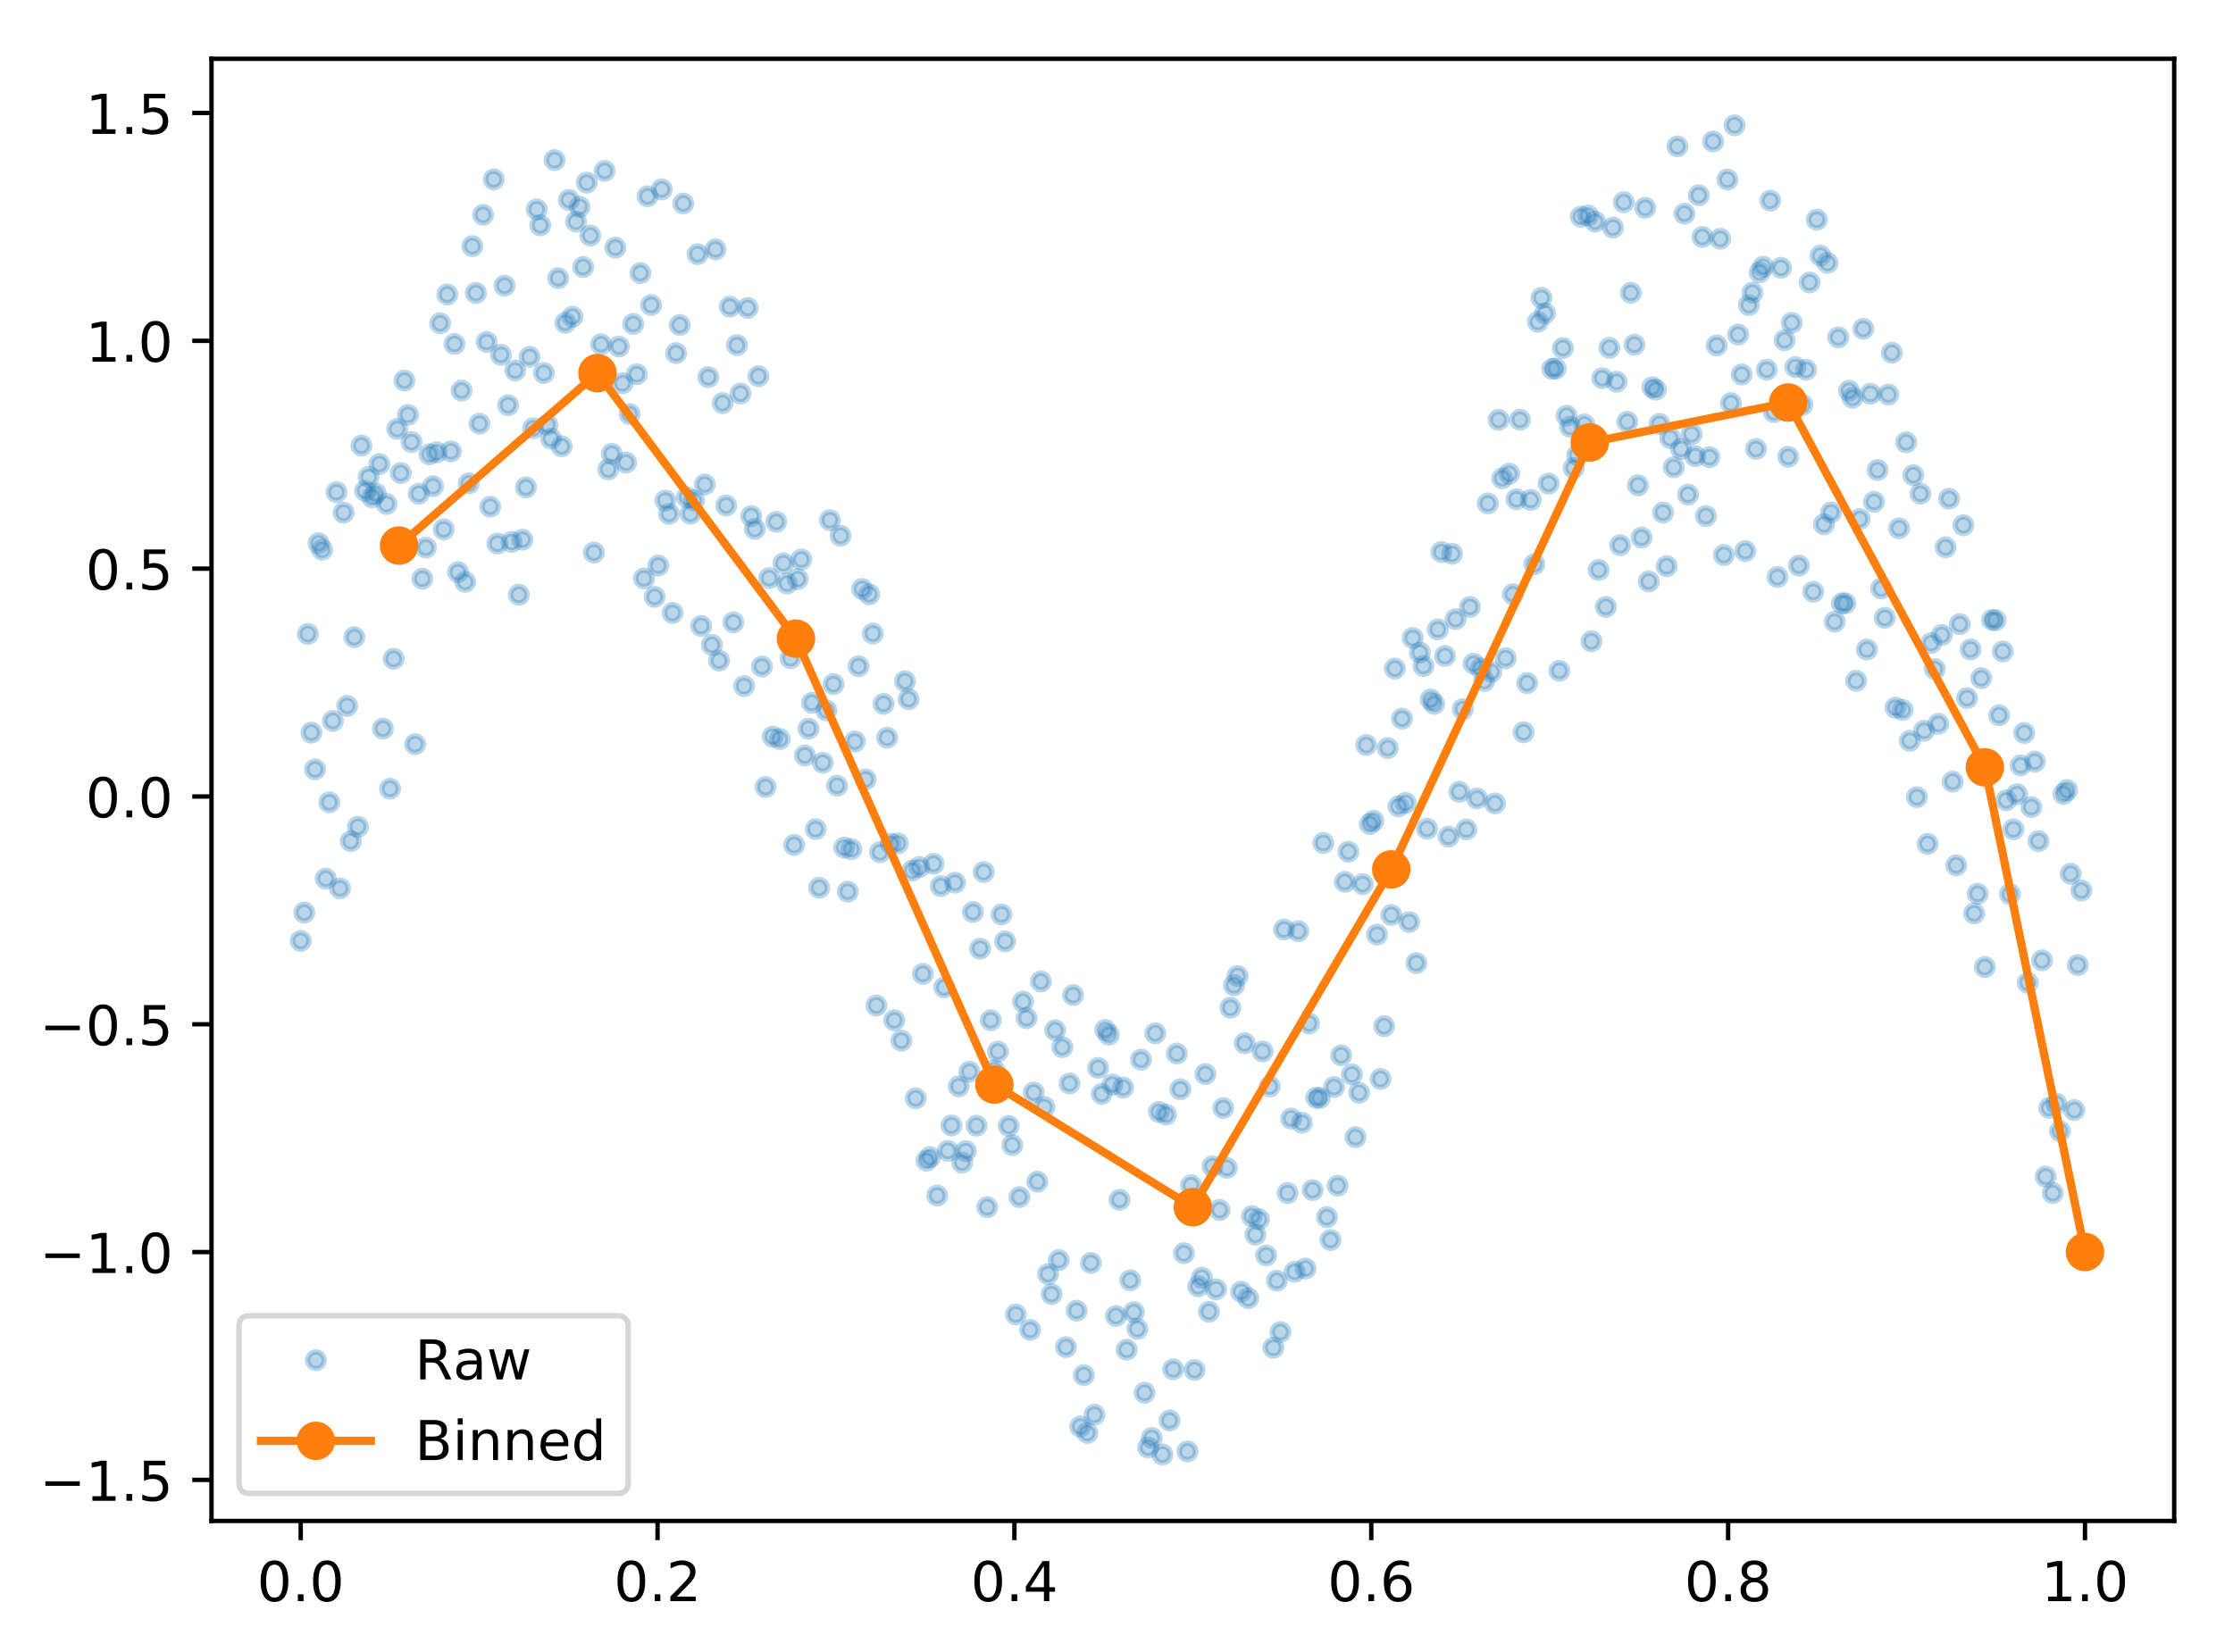 <?xml version="1.0" encoding="utf-8" standalone="no"?>
<!DOCTYPE svg PUBLIC "-//W3C//DTD SVG 1.1//EN"
  "http://www.w3.org/Graphics/SVG/1.1/DTD/svg11.dtd">
<!-- Created with matplotlib (https://matplotlib.org/) -->
<svg height="300.69pt" version="1.1" viewBox="0 0 406.303 300.69" width="406.303pt" xmlns="http://www.w3.org/2000/svg" xmlns:xlink="http://www.w3.org/1999/xlink">
 <defs>
  <style type="text/css">
*{stroke-linecap:butt;stroke-linejoin:round;}
  </style>
 </defs>
 <g id="figure_1">
  <g id="patch_1">
   <path d="M 0 300.69 
L 406.303 300.69 
L 406.303 0 
L 0 0 
z
" style="fill:#ffffff;"/>
  </g>
  <g id="axes_1">
   <g id="patch_2">
    <path d="M 38.483 276.812 
L 395.603 276.812 
L 395.603 10.7 
L 38.483 10.7 
z
" style="fill:#ffffff;"/>
   </g>
   <g id="matplotlib.axis_1">
    <g id="xtick_1">
     <g id="line2d_1">
      <defs>
       <path d="M 0 0 
L 0 3.5 
" id="m44b37151bf" style="stroke:#000000;stroke-width:0.8;"/>
      </defs>
      <g>
       <use style="stroke:#000000;stroke-width:0.8;" x="54.716" xlink:href="#m44b37151bf" y="276.812"/>
      </g>
     </g>
     <g id="text_1">
      <!-- 0.0 -->
      <defs>
       <path d="M 31.781 66.406 
Q 24.172 66.406 20.328 58.906 
Q 16.5 51.422 16.5 36.375 
Q 16.5 21.391 20.328 13.891 
Q 24.172 6.391 31.781 6.391 
Q 39.453 6.391 43.281 13.891 
Q 47.125 21.391 47.125 36.375 
Q 47.125 51.422 43.281 58.906 
Q 39.453 66.406 31.781 66.406 
z
M 31.781 74.219 
Q 44.047 74.219 50.516 64.516 
Q 56.984 54.828 56.984 36.375 
Q 56.984 17.969 50.516 8.266 
Q 44.047 -1.422 31.781 -1.422 
Q 19.531 -1.422 13.062 8.266 
Q 6.594 17.969 6.594 36.375 
Q 6.594 54.828 13.062 64.516 
Q 19.531 74.219 31.781 74.219 
z
" id="DejaVuSans-48"/>
       <path d="M 10.688 12.406 
L 21 12.406 
L 21 0 
L 10.688 0 
z
" id="DejaVuSans-46"/>
      </defs>
      <g transform="translate(46.764 291.41)scale(0.1 -0.1)">
       <use xlink:href="#DejaVuSans-48"/>
       <use x="63.623" xlink:href="#DejaVuSans-46"/>
       <use x="95.41" xlink:href="#DejaVuSans-48"/>
      </g>
     </g>
    </g>
    <g id="xtick_2">
     <g id="line2d_2">
      <g>
       <use style="stroke:#000000;stroke-width:0.8;" x="119.646" xlink:href="#m44b37151bf" y="276.812"/>
      </g>
     </g>
     <g id="text_2">
      <!-- 0.2 -->
      <defs>
       <path d="M 19.188 8.297 
L 53.609 8.297 
L 53.609 0 
L 7.328 0 
L 7.328 8.297 
Q 12.938 14.109 22.625 23.891 
Q 32.328 33.688 34.812 36.531 
Q 39.547 41.844 41.422 45.531 
Q 43.312 49.219 43.312 52.781 
Q 43.312 58.594 39.234 62.25 
Q 35.156 65.922 28.609 65.922 
Q 23.969 65.922 18.812 64.312 
Q 13.672 62.703 7.812 59.422 
L 7.812 69.391 
Q 13.766 71.781 18.938 73 
Q 24.125 74.219 28.422 74.219 
Q 39.75 74.219 46.484 68.547 
Q 53.219 62.891 53.219 53.422 
Q 53.219 48.922 51.531 44.891 
Q 49.859 40.875 45.406 35.406 
Q 44.188 33.984 37.641 27.219 
Q 31.109 20.453 19.188 8.297 
z
" id="DejaVuSans-50"/>
      </defs>
      <g transform="translate(111.695 291.41)scale(0.1 -0.1)">
       <use xlink:href="#DejaVuSans-48"/>
       <use x="63.623" xlink:href="#DejaVuSans-46"/>
       <use x="95.41" xlink:href="#DejaVuSans-50"/>
      </g>
     </g>
    </g>
    <g id="xtick_3">
     <g id="line2d_3">
      <g>
       <use style="stroke:#000000;stroke-width:0.8;" x="184.577" xlink:href="#m44b37151bf" y="276.812"/>
      </g>
     </g>
     <g id="text_3">
      <!-- 0.4 -->
      <defs>
       <path d="M 37.797 64.312 
L 12.891 25.391 
L 37.797 25.391 
z
M 35.203 72.906 
L 47.609 72.906 
L 47.609 25.391 
L 58.016 25.391 
L 58.016 17.188 
L 47.609 17.188 
L 47.609 0 
L 37.797 0 
L 37.797 17.188 
L 4.891 17.188 
L 4.891 26.703 
z
" id="DejaVuSans-52"/>
      </defs>
      <g transform="translate(176.626 291.41)scale(0.1 -0.1)">
       <use xlink:href="#DejaVuSans-48"/>
       <use x="63.623" xlink:href="#DejaVuSans-46"/>
       <use x="95.41" xlink:href="#DejaVuSans-52"/>
      </g>
     </g>
    </g>
    <g id="xtick_4">
     <g id="line2d_4">
      <g>
       <use style="stroke:#000000;stroke-width:0.8;" x="249.508" xlink:href="#m44b37151bf" y="276.812"/>
      </g>
     </g>
     <g id="text_4">
      <!-- 0.6 -->
      <defs>
       <path d="M 33.016 40.375 
Q 26.375 40.375 22.484 35.828 
Q 18.609 31.297 18.609 23.391 
Q 18.609 15.531 22.484 10.953 
Q 26.375 6.391 33.016 6.391 
Q 39.656 6.391 43.531 10.953 
Q 47.406 15.531 47.406 23.391 
Q 47.406 31.297 43.531 35.828 
Q 39.656 40.375 33.016 40.375 
z
M 52.594 71.297 
L 52.594 62.312 
Q 48.875 64.062 45.094 64.984 
Q 41.312 65.922 37.594 65.922 
Q 27.828 65.922 22.672 59.328 
Q 17.531 52.734 16.797 39.406 
Q 19.672 43.656 24.016 45.922 
Q 28.375 48.188 33.594 48.188 
Q 44.578 48.188 50.953 41.516 
Q 57.328 34.859 57.328 23.391 
Q 57.328 12.156 50.688 5.359 
Q 44.047 -1.422 33.016 -1.422 
Q 20.359 -1.422 13.672 8.266 
Q 6.984 17.969 6.984 36.375 
Q 6.984 53.656 15.188 63.938 
Q 23.391 74.219 37.203 74.219 
Q 40.922 74.219 44.703 73.484 
Q 48.484 72.75 52.594 71.297 
z
" id="DejaVuSans-54"/>
      </defs>
      <g transform="translate(241.557 291.41)scale(0.1 -0.1)">
       <use xlink:href="#DejaVuSans-48"/>
       <use x="63.623" xlink:href="#DejaVuSans-46"/>
       <use x="95.41" xlink:href="#DejaVuSans-54"/>
      </g>
     </g>
    </g>
    <g id="xtick_5">
     <g id="line2d_5">
      <g>
       <use style="stroke:#000000;stroke-width:0.8;" x="314.439" xlink:href="#m44b37151bf" y="276.812"/>
      </g>
     </g>
     <g id="text_5">
      <!-- 0.8 -->
      <defs>
       <path d="M 31.781 34.625 
Q 24.75 34.625 20.719 30.859 
Q 16.703 27.094 16.703 20.516 
Q 16.703 13.922 20.719 10.156 
Q 24.75 6.391 31.781 6.391 
Q 38.812 6.391 42.859 10.172 
Q 46.922 13.969 46.922 20.516 
Q 46.922 27.094 42.891 30.859 
Q 38.875 34.625 31.781 34.625 
z
M 21.922 38.812 
Q 15.578 40.375 12.031 44.719 
Q 8.5 49.078 8.5 55.328 
Q 8.5 64.062 14.719 69.141 
Q 20.953 74.219 31.781 74.219 
Q 42.672 74.219 48.875 69.141 
Q 55.078 64.062 55.078 55.328 
Q 55.078 49.078 51.531 44.719 
Q 48 40.375 41.703 38.812 
Q 48.828 37.156 52.797 32.312 
Q 56.781 27.484 56.781 20.516 
Q 56.781 9.906 50.312 4.234 
Q 43.844 -1.422 31.781 -1.422 
Q 19.734 -1.422 13.25 4.234 
Q 6.781 9.906 6.781 20.516 
Q 6.781 27.484 10.781 32.312 
Q 14.797 37.156 21.922 38.812 
z
M 18.312 54.391 
Q 18.312 48.734 21.844 45.562 
Q 25.391 42.391 31.781 42.391 
Q 38.141 42.391 41.719 45.562 
Q 45.312 48.734 45.312 54.391 
Q 45.312 60.062 41.719 63.234 
Q 38.141 66.406 31.781 66.406 
Q 25.391 66.406 21.844 63.234 
Q 18.312 60.062 18.312 54.391 
z
" id="DejaVuSans-56"/>
      </defs>
      <g transform="translate(306.488 291.41)scale(0.1 -0.1)">
       <use xlink:href="#DejaVuSans-48"/>
       <use x="63.623" xlink:href="#DejaVuSans-46"/>
       <use x="95.41" xlink:href="#DejaVuSans-56"/>
      </g>
     </g>
    </g>
    <g id="xtick_6">
     <g id="line2d_6">
      <g>
       <use style="stroke:#000000;stroke-width:0.8;" x="379.37" xlink:href="#m44b37151bf" y="276.812"/>
      </g>
     </g>
     <g id="text_6">
      <!-- 1.0 -->
      <defs>
       <path d="M 12.406 8.297 
L 28.516 8.297 
L 28.516 63.922 
L 10.984 60.406 
L 10.984 69.391 
L 28.422 72.906 
L 38.281 72.906 
L 38.281 8.297 
L 54.391 8.297 
L 54.391 0 
L 12.406 0 
z
" id="DejaVuSans-49"/>
      </defs>
      <g transform="translate(371.419 291.41)scale(0.1 -0.1)">
       <use xlink:href="#DejaVuSans-49"/>
       <use x="63.623" xlink:href="#DejaVuSans-46"/>
       <use x="95.41" xlink:href="#DejaVuSans-48"/>
      </g>
     </g>
    </g>
   </g>
   <g id="matplotlib.axis_2">
    <g id="ytick_1">
     <g id="line2d_7">
      <defs>
       <path d="M 0 0 
L -3.5 0 
" id="mf3d1c3ff8e" style="stroke:#000000;stroke-width:0.8;"/>
      </defs>
      <g>
       <use style="stroke:#000000;stroke-width:0.8;" x="38.483" xlink:href="#mf3d1c3ff8e" y="269.344"/>
      </g>
     </g>
     <g id="text_7">
      <!-- −1.5 -->
      <defs>
       <path d="M 10.594 35.5 
L 73.188 35.5 
L 73.188 27.203 
L 10.594 27.203 
z
" id="DejaVuSans-8722"/>
       <path d="M 10.797 72.906 
L 49.516 72.906 
L 49.516 64.594 
L 19.828 64.594 
L 19.828 46.734 
Q 21.969 47.469 24.109 47.828 
Q 26.266 48.188 28.422 48.188 
Q 40.625 48.188 47.75 41.5 
Q 54.891 34.812 54.891 23.391 
Q 54.891 11.625 47.562 5.094 
Q 40.234 -1.422 26.906 -1.422 
Q 22.312 -1.422 17.547 -0.641 
Q 12.797 0.141 7.719 1.703 
L 7.719 11.625 
Q 12.109 9.234 16.797 8.062 
Q 21.484 6.891 26.703 6.891 
Q 35.156 6.891 40.078 11.328 
Q 45.016 15.766 45.016 23.391 
Q 45.016 31 40.078 35.438 
Q 35.156 39.891 26.703 39.891 
Q 22.75 39.891 18.812 39.016 
Q 14.891 38.141 10.797 36.281 
z
" id="DejaVuSans-53"/>
      </defs>
      <g transform="translate(7.2 273.143)scale(0.1 -0.1)">
       <use xlink:href="#DejaVuSans-8722"/>
       <use x="83.789" xlink:href="#DejaVuSans-49"/>
       <use x="147.412" xlink:href="#DejaVuSans-46"/>
       <use x="179.199" xlink:href="#DejaVuSans-53"/>
      </g>
     </g>
    </g>
    <g id="ytick_2">
     <g id="line2d_8">
      <g>
       <use style="stroke:#000000;stroke-width:0.8;" x="38.483" xlink:href="#mf3d1c3ff8e" y="227.88"/>
      </g>
     </g>
     <g id="text_8">
      <!-- −1.0 -->
      <g transform="translate(7.2 231.68)scale(0.1 -0.1)">
       <use xlink:href="#DejaVuSans-8722"/>
       <use x="83.789" xlink:href="#DejaVuSans-49"/>
       <use x="147.412" xlink:href="#DejaVuSans-46"/>
       <use x="179.199" xlink:href="#DejaVuSans-48"/>
      </g>
     </g>
    </g>
    <g id="ytick_3">
     <g id="line2d_9">
      <g>
       <use style="stroke:#000000;stroke-width:0.8;" x="38.483" xlink:href="#mf3d1c3ff8e" y="186.417"/>
      </g>
     </g>
     <g id="text_9">
      <!-- −0.5 -->
      <g transform="translate(7.2 190.216)scale(0.1 -0.1)">
       <use xlink:href="#DejaVuSans-8722"/>
       <use x="83.789" xlink:href="#DejaVuSans-48"/>
       <use x="147.412" xlink:href="#DejaVuSans-46"/>
       <use x="179.199" xlink:href="#DejaVuSans-53"/>
      </g>
     </g>
    </g>
    <g id="ytick_4">
     <g id="line2d_10">
      <g>
       <use style="stroke:#000000;stroke-width:0.8;" x="38.483" xlink:href="#mf3d1c3ff8e" y="144.954"/>
      </g>
     </g>
     <g id="text_10">
      <!-- 0.0 -->
      <g transform="translate(15.58 148.753)scale(0.1 -0.1)">
       <use xlink:href="#DejaVuSans-48"/>
       <use x="63.623" xlink:href="#DejaVuSans-46"/>
       <use x="95.41" xlink:href="#DejaVuSans-48"/>
      </g>
     </g>
    </g>
    <g id="ytick_5">
     <g id="line2d_11">
      <g>
       <use style="stroke:#000000;stroke-width:0.8;" x="38.483" xlink:href="#mf3d1c3ff8e" y="103.491"/>
      </g>
     </g>
     <g id="text_11">
      <!-- 0.5 -->
      <g transform="translate(15.58 107.29)scale(0.1 -0.1)">
       <use xlink:href="#DejaVuSans-48"/>
       <use x="63.623" xlink:href="#DejaVuSans-46"/>
       <use x="95.41" xlink:href="#DejaVuSans-53"/>
      </g>
     </g>
    </g>
    <g id="ytick_6">
     <g id="line2d_12">
      <g>
       <use style="stroke:#000000;stroke-width:0.8;" x="38.483" xlink:href="#mf3d1c3ff8e" y="62.027"/>
      </g>
     </g>
     <g id="text_12">
      <!-- 1.0 -->
      <g transform="translate(15.58 65.827)scale(0.1 -0.1)">
       <use xlink:href="#DejaVuSans-49"/>
       <use x="63.623" xlink:href="#DejaVuSans-46"/>
       <use x="95.41" xlink:href="#DejaVuSans-48"/>
      </g>
     </g>
    </g>
    <g id="ytick_7">
     <g id="line2d_13">
      <g>
       <use style="stroke:#000000;stroke-width:0.8;" x="38.483" xlink:href="#mf3d1c3ff8e" y="20.564"/>
      </g>
     </g>
     <g id="text_13">
      <!-- 1.5 -->
      <g transform="translate(15.58 24.363)scale(0.1 -0.1)">
       <use xlink:href="#DejaVuSans-49"/>
       <use x="63.623" xlink:href="#DejaVuSans-46"/>
       <use x="95.41" xlink:href="#DejaVuSans-53"/>
      </g>
     </g>
    </g>
   </g>
   <g id="line2d_14">
    <defs>
     <path d="M 0 1.5 
C 0.398 1.5 0.779 1.342 1.061 1.061 
C 1.342 0.779 1.5 0.398 1.5 0 
C 1.5 -0.398 1.342 -0.779 1.061 -1.061 
C 0.779 -1.342 0.398 -1.5 0 -1.5 
C -0.398 -1.5 -0.779 -1.342 -1.061 -1.061 
C -1.342 -0.779 -1.5 -0.398 -1.5 0 
C -1.5 0.398 -1.342 0.779 -1.061 1.061 
C -0.779 1.342 -0.398 1.5 0 1.5 
z
" id="mc407a71ece" style="stroke:#1f77b4;stroke-opacity:0.3;"/>
    </defs>
    <g clip-path="url(#pe7e57ef46b)">
     <use style="fill:#1f77b4;fill-opacity:0.3;stroke:#1f77b4;stroke-opacity:0.3;" x="54.716" xlink:href="#mc407a71ece" y="171.24"/>
     <use style="fill:#1f77b4;fill-opacity:0.3;stroke:#1f77b4;stroke-opacity:0.3;" x="55.366" xlink:href="#mc407a71ece" y="166.087"/>
     <use style="fill:#1f77b4;fill-opacity:0.3;stroke:#1f77b4;stroke-opacity:0.3;" x="56.017" xlink:href="#mc407a71ece" y="115.387"/>
     <use style="fill:#1f77b4;fill-opacity:0.3;stroke:#1f77b4;stroke-opacity:0.3;" x="56.667" xlink:href="#mc407a71ece" y="133.333"/>
     <use style="fill:#1f77b4;fill-opacity:0.3;stroke:#1f77b4;stroke-opacity:0.3;" x="57.318" xlink:href="#mc407a71ece" y="140.024"/>
     <use style="fill:#1f77b4;fill-opacity:0.3;stroke:#1f77b4;stroke-opacity:0.3;" x="57.969" xlink:href="#mc407a71ece" y="98.862"/>
     <use style="fill:#1f77b4;fill-opacity:0.3;stroke:#1f77b4;stroke-opacity:0.3;" x="58.619" xlink:href="#mc407a71ece" y="100.045"/>
     <use style="fill:#1f77b4;fill-opacity:0.3;stroke:#1f77b4;stroke-opacity:0.3;" x="59.27" xlink:href="#mc407a71ece" y="159.909"/>
     <use style="fill:#1f77b4;fill-opacity:0.3;stroke:#1f77b4;stroke-opacity:0.3;" x="59.92" xlink:href="#mc407a71ece" y="146.024"/>
     <use style="fill:#1f77b4;fill-opacity:0.3;stroke:#1f77b4;stroke-opacity:0.3;" x="60.571" xlink:href="#mc407a71ece" y="131.209"/>
     <use style="fill:#1f77b4;fill-opacity:0.3;stroke:#1f77b4;stroke-opacity:0.3;" x="61.222" xlink:href="#mc407a71ece" y="89.585"/>
     <use style="fill:#1f77b4;fill-opacity:0.3;stroke:#1f77b4;stroke-opacity:0.3;" x="61.872" xlink:href="#mc407a71ece" y="161.684"/>
     <use style="fill:#1f77b4;fill-opacity:0.3;stroke:#1f77b4;stroke-opacity:0.3;" x="62.523" xlink:href="#mc407a71ece" y="93.304"/>
     <use style="fill:#1f77b4;fill-opacity:0.3;stroke:#1f77b4;stroke-opacity:0.3;" x="63.173" xlink:href="#mc407a71ece" y="128.472"/>
     <use style="fill:#1f77b4;fill-opacity:0.3;stroke:#1f77b4;stroke-opacity:0.3;" x="63.824" xlink:href="#mc407a71ece" y="153.091"/>
     <use style="fill:#1f77b4;fill-opacity:0.3;stroke:#1f77b4;stroke-opacity:0.3;" x="64.475" xlink:href="#mc407a71ece" y="115.971"/>
     <use style="fill:#1f77b4;fill-opacity:0.3;stroke:#1f77b4;stroke-opacity:0.3;" x="65.125" xlink:href="#mc407a71ece" y="150.484"/>
     <use style="fill:#1f77b4;fill-opacity:0.3;stroke:#1f77b4;stroke-opacity:0.3;" x="65.776" xlink:href="#mc407a71ece" y="81.091"/>
     <use style="fill:#1f77b4;fill-opacity:0.3;stroke:#1f77b4;stroke-opacity:0.3;" x="66.427" xlink:href="#mc407a71ece" y="89.334"/>
     <use style="fill:#1f77b4;fill-opacity:0.3;stroke:#1f77b4;stroke-opacity:0.3;" x="67.077" xlink:href="#mc407a71ece" y="86.817"/>
     <use style="fill:#1f77b4;fill-opacity:0.3;stroke:#1f77b4;stroke-opacity:0.3;" x="67.728" xlink:href="#mc407a71ece" y="90.519"/>
     <use style="fill:#1f77b4;fill-opacity:0.3;stroke:#1f77b4;stroke-opacity:0.3;" x="68.378" xlink:href="#mc407a71ece" y="89.816"/>
     <use style="fill:#1f77b4;fill-opacity:0.3;stroke:#1f77b4;stroke-opacity:0.3;" x="69.029" xlink:href="#mc407a71ece" y="84.454"/>
     <use style="fill:#1f77b4;fill-opacity:0.3;stroke:#1f77b4;stroke-opacity:0.3;" x="69.68" xlink:href="#mc407a71ece" y="132.609"/>
     <use style="fill:#1f77b4;fill-opacity:0.3;stroke:#1f77b4;stroke-opacity:0.3;" x="70.33" xlink:href="#mc407a71ece" y="91.721"/>
     <use style="fill:#1f77b4;fill-opacity:0.3;stroke:#1f77b4;stroke-opacity:0.3;" x="70.981" xlink:href="#mc407a71ece" y="143.539"/>
     <use style="fill:#1f77b4;fill-opacity:0.3;stroke:#1f77b4;stroke-opacity:0.3;" x="71.631" xlink:href="#mc407a71ece" y="119.902"/>
     <use style="fill:#1f77b4;fill-opacity:0.3;stroke:#1f77b4;stroke-opacity:0.3;" x="72.282" xlink:href="#mc407a71ece" y="78.07"/>
     <use style="fill:#1f77b4;fill-opacity:0.3;stroke:#1f77b4;stroke-opacity:0.3;" x="72.933" xlink:href="#mc407a71ece" y="86.1"/>
     <use style="fill:#1f77b4;fill-opacity:0.3;stroke:#1f77b4;stroke-opacity:0.3;" x="73.583" xlink:href="#mc407a71ece" y="69.264"/>
     <use style="fill:#1f77b4;fill-opacity:0.3;stroke:#1f77b4;stroke-opacity:0.3;" x="74.234" xlink:href="#mc407a71ece" y="75.497"/>
     <use style="fill:#1f77b4;fill-opacity:0.3;stroke:#1f77b4;stroke-opacity:0.3;" x="74.884" xlink:href="#mc407a71ece" y="80.463"/>
     <use style="fill:#1f77b4;fill-opacity:0.3;stroke:#1f77b4;stroke-opacity:0.3;" x="75.535" xlink:href="#mc407a71ece" y="135.447"/>
     <use style="fill:#1f77b4;fill-opacity:0.3;stroke:#1f77b4;stroke-opacity:0.3;" x="76.186" xlink:href="#mc407a71ece" y="89.859"/>
     <use style="fill:#1f77b4;fill-opacity:0.3;stroke:#1f77b4;stroke-opacity:0.3;" x="76.836" xlink:href="#mc407a71ece" y="105.329"/>
     <use style="fill:#1f77b4;fill-opacity:0.3;stroke:#1f77b4;stroke-opacity:0.3;" x="77.487" xlink:href="#mc407a71ece" y="99.664"/>
     <use style="fill:#1f77b4;fill-opacity:0.3;stroke:#1f77b4;stroke-opacity:0.3;" x="78.138" xlink:href="#mc407a71ece" y="82.681"/>
     <use style="fill:#1f77b4;fill-opacity:0.3;stroke:#1f77b4;stroke-opacity:0.3;" x="78.788" xlink:href="#mc407a71ece" y="88.493"/>
     <use style="fill:#1f77b4;fill-opacity:0.3;stroke:#1f77b4;stroke-opacity:0.3;" x="79.439" xlink:href="#mc407a71ece" y="82.32"/>
     <use style="fill:#1f77b4;fill-opacity:0.3;stroke:#1f77b4;stroke-opacity:0.3;" x="80.089" xlink:href="#mc407a71ece" y="58.842"/>
     <use style="fill:#1f77b4;fill-opacity:0.3;stroke:#1f77b4;stroke-opacity:0.3;" x="80.74" xlink:href="#mc407a71ece" y="96.343"/>
     <use style="fill:#1f77b4;fill-opacity:0.3;stroke:#1f77b4;stroke-opacity:0.3;" x="81.391" xlink:href="#mc407a71ece" y="53.591"/>
     <use style="fill:#1f77b4;fill-opacity:0.3;stroke:#1f77b4;stroke-opacity:0.3;" x="82.041" xlink:href="#mc407a71ece" y="82.156"/>
     <use style="fill:#1f77b4;fill-opacity:0.3;stroke:#1f77b4;stroke-opacity:0.3;" x="82.692" xlink:href="#mc407a71ece" y="62.597"/>
     <use style="fill:#1f77b4;fill-opacity:0.3;stroke:#1f77b4;stroke-opacity:0.3;" x="83.342" xlink:href="#mc407a71ece" y="104.129"/>
     <use style="fill:#1f77b4;fill-opacity:0.3;stroke:#1f77b4;stroke-opacity:0.3;" x="83.993" xlink:href="#mc407a71ece" y="71.084"/>
     <use style="fill:#1f77b4;fill-opacity:0.3;stroke:#1f77b4;stroke-opacity:0.3;" x="84.644" xlink:href="#mc407a71ece" y="105.896"/>
     <use style="fill:#1f77b4;fill-opacity:0.3;stroke:#1f77b4;stroke-opacity:0.3;" x="85.294" xlink:href="#mc407a71ece" y="87.974"/>
     <use style="fill:#1f77b4;fill-opacity:0.3;stroke:#1f77b4;stroke-opacity:0.3;" x="85.945" xlink:href="#mc407a71ece" y="44.807"/>
     <use style="fill:#1f77b4;fill-opacity:0.3;stroke:#1f77b4;stroke-opacity:0.3;" x="86.595" xlink:href="#mc407a71ece" y="53.326"/>
     <use style="fill:#1f77b4;fill-opacity:0.3;stroke:#1f77b4;stroke-opacity:0.3;" x="87.246" xlink:href="#mc407a71ece" y="77.109"/>
     <use style="fill:#1f77b4;fill-opacity:0.3;stroke:#1f77b4;stroke-opacity:0.3;" x="87.897" xlink:href="#mc407a71ece" y="39.1"/>
     <use style="fill:#1f77b4;fill-opacity:0.3;stroke:#1f77b4;stroke-opacity:0.3;" x="88.547" xlink:href="#mc407a71ece" y="62.246"/>
     <use style="fill:#1f77b4;fill-opacity:0.3;stroke:#1f77b4;stroke-opacity:0.3;" x="89.198" xlink:href="#mc407a71ece" y="92.222"/>
     <use style="fill:#1f77b4;fill-opacity:0.3;stroke:#1f77b4;stroke-opacity:0.3;" x="89.848" xlink:href="#mc407a71ece" y="32.646"/>
     <use style="fill:#1f77b4;fill-opacity:0.3;stroke:#1f77b4;stroke-opacity:0.3;" x="90.499" xlink:href="#mc407a71ece" y="98.928"/>
     <use style="fill:#1f77b4;fill-opacity:0.3;stroke:#1f77b4;stroke-opacity:0.3;" x="91.15" xlink:href="#mc407a71ece" y="64.58"/>
     <use style="fill:#1f77b4;fill-opacity:0.3;stroke:#1f77b4;stroke-opacity:0.3;" x="91.8" xlink:href="#mc407a71ece" y="51.996"/>
     <use style="fill:#1f77b4;fill-opacity:0.3;stroke:#1f77b4;stroke-opacity:0.3;" x="92.451" xlink:href="#mc407a71ece" y="73.741"/>
     <use style="fill:#1f77b4;fill-opacity:0.3;stroke:#1f77b4;stroke-opacity:0.3;" x="93.102" xlink:href="#mc407a71ece" y="98.635"/>
     <use style="fill:#1f77b4;fill-opacity:0.3;stroke:#1f77b4;stroke-opacity:0.3;" x="93.752" xlink:href="#mc407a71ece" y="67.433"/>
     <use style="fill:#1f77b4;fill-opacity:0.3;stroke:#1f77b4;stroke-opacity:0.3;" x="94.403" xlink:href="#mc407a71ece" y="108.239"/>
     <use style="fill:#1f77b4;fill-opacity:0.3;stroke:#1f77b4;stroke-opacity:0.3;" x="95.053" xlink:href="#mc407a71ece" y="98.22"/>
     <use style="fill:#1f77b4;fill-opacity:0.3;stroke:#1f77b4;stroke-opacity:0.3;" x="95.704" xlink:href="#mc407a71ece" y="88.706"/>
     <use style="fill:#1f77b4;fill-opacity:0.3;stroke:#1f77b4;stroke-opacity:0.3;" x="96.355" xlink:href="#mc407a71ece" y="64.941"/>
     <use style="fill:#1f77b4;fill-opacity:0.3;stroke:#1f77b4;stroke-opacity:0.3;" x="97.005" xlink:href="#mc407a71ece" y="77.942"/>
     <use style="fill:#1f77b4;fill-opacity:0.3;stroke:#1f77b4;stroke-opacity:0.3;" x="97.656" xlink:href="#mc407a71ece" y="38.103"/>
     <use style="fill:#1f77b4;fill-opacity:0.3;stroke:#1f77b4;stroke-opacity:0.3;" x="98.306" xlink:href="#mc407a71ece" y="41.005"/>
     <use style="fill:#1f77b4;fill-opacity:0.3;stroke:#1f77b4;stroke-opacity:0.3;" x="98.957" xlink:href="#mc407a71ece" y="67.885"/>
     <use style="fill:#1f77b4;fill-opacity:0.3;stroke:#1f77b4;stroke-opacity:0.3;" x="99.608" xlink:href="#mc407a71ece" y="77.298"/>
     <use style="fill:#1f77b4;fill-opacity:0.3;stroke:#1f77b4;stroke-opacity:0.3;" x="100.258" xlink:href="#mc407a71ece" y="79.835"/>
     <use style="fill:#1f77b4;fill-opacity:0.3;stroke:#1f77b4;stroke-opacity:0.3;" x="100.909" xlink:href="#mc407a71ece" y="29.137"/>
     <use style="fill:#1f77b4;fill-opacity:0.3;stroke:#1f77b4;stroke-opacity:0.3;" x="101.559" xlink:href="#mc407a71ece" y="50.626"/>
     <use style="fill:#1f77b4;fill-opacity:0.3;stroke:#1f77b4;stroke-opacity:0.3;" x="102.21" xlink:href="#mc407a71ece" y="81.244"/>
     <use style="fill:#1f77b4;fill-opacity:0.3;stroke:#1f77b4;stroke-opacity:0.3;" x="102.861" xlink:href="#mc407a71ece" y="58.747"/>
     <use style="fill:#1f77b4;fill-opacity:0.3;stroke:#1f77b4;stroke-opacity:0.3;" x="103.511" xlink:href="#mc407a71ece" y="36.385"/>
     <use style="fill:#1f77b4;fill-opacity:0.3;stroke:#1f77b4;stroke-opacity:0.3;" x="104.162" xlink:href="#mc407a71ece" y="57.639"/>
     <use style="fill:#1f77b4;fill-opacity:0.3;stroke:#1f77b4;stroke-opacity:0.3;" x="104.813" xlink:href="#mc407a71ece" y="40.351"/>
     <use style="fill:#1f77b4;fill-opacity:0.3;stroke:#1f77b4;stroke-opacity:0.3;" x="105.463" xlink:href="#mc407a71ece" y="37.645"/>
     <use style="fill:#1f77b4;fill-opacity:0.3;stroke:#1f77b4;stroke-opacity:0.3;" x="106.114" xlink:href="#mc407a71ece" y="48.605"/>
     <use style="fill:#1f77b4;fill-opacity:0.3;stroke:#1f77b4;stroke-opacity:0.3;" x="106.764" xlink:href="#mc407a71ece" y="33.248"/>
     <use style="fill:#1f77b4;fill-opacity:0.3;stroke:#1f77b4;stroke-opacity:0.3;" x="107.415" xlink:href="#mc407a71ece" y="42.871"/>
     <use style="fill:#1f77b4;fill-opacity:0.3;stroke:#1f77b4;stroke-opacity:0.3;" x="108.066" xlink:href="#mc407a71ece" y="100.562"/>
     <use style="fill:#1f77b4;fill-opacity:0.3;stroke:#1f77b4;stroke-opacity:0.3;" x="108.716" xlink:href="#mc407a71ece" y="69.148"/>
     <use style="fill:#1f77b4;fill-opacity:0.3;stroke:#1f77b4;stroke-opacity:0.3;" x="109.367" xlink:href="#mc407a71ece" y="62.657"/>
     <use style="fill:#1f77b4;fill-opacity:0.3;stroke:#1f77b4;stroke-opacity:0.3;" x="110.017" xlink:href="#mc407a71ece" y="31.106"/>
     <use style="fill:#1f77b4;fill-opacity:0.3;stroke:#1f77b4;stroke-opacity:0.3;" x="110.668" xlink:href="#mc407a71ece" y="85.439"/>
     <use style="fill:#1f77b4;fill-opacity:0.3;stroke:#1f77b4;stroke-opacity:0.3;" x="111.319" xlink:href="#mc407a71ece" y="82.584"/>
     <use style="fill:#1f77b4;fill-opacity:0.3;stroke:#1f77b4;stroke-opacity:0.3;" x="111.969" xlink:href="#mc407a71ece" y="45.06"/>
     <use style="fill:#1f77b4;fill-opacity:0.3;stroke:#1f77b4;stroke-opacity:0.3;" x="112.62" xlink:href="#mc407a71ece" y="63.07"/>
     <use style="fill:#1f77b4;fill-opacity:0.3;stroke:#1f77b4;stroke-opacity:0.3;" x="113.27" xlink:href="#mc407a71ece" y="69.761"/>
     <use style="fill:#1f77b4;fill-opacity:0.3;stroke:#1f77b4;stroke-opacity:0.3;" x="113.921" xlink:href="#mc407a71ece" y="84.186"/>
     <use style="fill:#1f77b4;fill-opacity:0.3;stroke:#1f77b4;stroke-opacity:0.3;" x="114.572" xlink:href="#mc407a71ece" y="75.362"/>
     <use style="fill:#1f77b4;fill-opacity:0.3;stroke:#1f77b4;stroke-opacity:0.3;" x="115.222" xlink:href="#mc407a71ece" y="58.964"/>
     <use style="fill:#1f77b4;fill-opacity:0.3;stroke:#1f77b4;stroke-opacity:0.3;" x="115.873" xlink:href="#mc407a71ece" y="68.116"/>
     <use style="fill:#1f77b4;fill-opacity:0.3;stroke:#1f77b4;stroke-opacity:0.3;" x="116.524" xlink:href="#mc407a71ece" y="49.704"/>
     <use style="fill:#1f77b4;fill-opacity:0.3;stroke:#1f77b4;stroke-opacity:0.3;" x="117.174" xlink:href="#mc407a71ece" y="105.274"/>
     <use style="fill:#1f77b4;fill-opacity:0.3;stroke:#1f77b4;stroke-opacity:0.3;" x="117.825" xlink:href="#mc407a71ece" y="35.738"/>
     <use style="fill:#1f77b4;fill-opacity:0.3;stroke:#1f77b4;stroke-opacity:0.3;" x="118.475" xlink:href="#mc407a71ece" y="55.512"/>
     <use style="fill:#1f77b4;fill-opacity:0.3;stroke:#1f77b4;stroke-opacity:0.3;" x="119.126" xlink:href="#mc407a71ece" y="108.627"/>
     <use style="fill:#1f77b4;fill-opacity:0.3;stroke:#1f77b4;stroke-opacity:0.3;" x="119.777" xlink:href="#mc407a71ece" y="102.934"/>
     <use style="fill:#1f77b4;fill-opacity:0.3;stroke:#1f77b4;stroke-opacity:0.3;" x="120.427" xlink:href="#mc407a71ece" y="34.461"/>
     <use style="fill:#1f77b4;fill-opacity:0.3;stroke:#1f77b4;stroke-opacity:0.3;" x="121.078" xlink:href="#mc407a71ece" y="91.098"/>
     <use style="fill:#1f77b4;fill-opacity:0.3;stroke:#1f77b4;stroke-opacity:0.3;" x="121.728" xlink:href="#mc407a71ece" y="93.531"/>
     <use style="fill:#1f77b4;fill-opacity:0.3;stroke:#1f77b4;stroke-opacity:0.3;" x="122.379" xlink:href="#mc407a71ece" y="111.551"/>
     <use style="fill:#1f77b4;fill-opacity:0.3;stroke:#1f77b4;stroke-opacity:0.3;" x="123.03" xlink:href="#mc407a71ece" y="64.28"/>
     <use style="fill:#1f77b4;fill-opacity:0.3;stroke:#1f77b4;stroke-opacity:0.3;" x="123.68" xlink:href="#mc407a71ece" y="59.15"/>
     <use style="fill:#1f77b4;fill-opacity:0.3;stroke:#1f77b4;stroke-opacity:0.3;" x="124.331" xlink:href="#mc407a71ece" y="37.042"/>
     <use style="fill:#1f77b4;fill-opacity:0.3;stroke:#1f77b4;stroke-opacity:0.3;" x="124.981" xlink:href="#mc407a71ece" y="90.501"/>
     <use style="fill:#1f77b4;fill-opacity:0.3;stroke:#1f77b4;stroke-opacity:0.3;" x="125.632" xlink:href="#mc407a71ece" y="93.499"/>
     <use style="fill:#1f77b4;fill-opacity:0.3;stroke:#1f77b4;stroke-opacity:0.3;" x="126.283" xlink:href="#mc407a71ece" y="91.089"/>
     <use style="fill:#1f77b4;fill-opacity:0.3;stroke:#1f77b4;stroke-opacity:0.3;" x="126.933" xlink:href="#mc407a71ece" y="46.263"/>
     <use style="fill:#1f77b4;fill-opacity:0.3;stroke:#1f77b4;stroke-opacity:0.3;" x="127.584" xlink:href="#mc407a71ece" y="113.916"/>
     <use style="fill:#1f77b4;fill-opacity:0.3;stroke:#1f77b4;stroke-opacity:0.3;" x="128.235" xlink:href="#mc407a71ece" y="88.176"/>
     <use style="fill:#1f77b4;fill-opacity:0.3;stroke:#1f77b4;stroke-opacity:0.3;" x="128.885" xlink:href="#mc407a71ece" y="68.638"/>
     <use style="fill:#1f77b4;fill-opacity:0.3;stroke:#1f77b4;stroke-opacity:0.3;" x="129.536" xlink:href="#mc407a71ece" y="117.358"/>
     <use style="fill:#1f77b4;fill-opacity:0.3;stroke:#1f77b4;stroke-opacity:0.3;" x="130.186" xlink:href="#mc407a71ece" y="45.386"/>
     <use style="fill:#1f77b4;fill-opacity:0.3;stroke:#1f77b4;stroke-opacity:0.3;" x="130.837" xlink:href="#mc407a71ece" y="120.228"/>
     <use style="fill:#1f77b4;fill-opacity:0.3;stroke:#1f77b4;stroke-opacity:0.3;" x="131.488" xlink:href="#mc407a71ece" y="73.366"/>
     <use style="fill:#1f77b4;fill-opacity:0.3;stroke:#1f77b4;stroke-opacity:0.3;" x="132.138" xlink:href="#mc407a71ece" y="92"/>
     <use style="fill:#1f77b4;fill-opacity:0.3;stroke:#1f77b4;stroke-opacity:0.3;" x="132.789" xlink:href="#mc407a71ece" y="55.803"/>
     <use style="fill:#1f77b4;fill-opacity:0.3;stroke:#1f77b4;stroke-opacity:0.3;" x="133.439" xlink:href="#mc407a71ece" y="113.269"/>
     <use style="fill:#1f77b4;fill-opacity:0.3;stroke:#1f77b4;stroke-opacity:0.3;" x="134.09" xlink:href="#mc407a71ece" y="62.81"/>
     <use style="fill:#1f77b4;fill-opacity:0.3;stroke:#1f77b4;stroke-opacity:0.3;" x="134.741" xlink:href="#mc407a71ece" y="71.623"/>
     <use style="fill:#1f77b4;fill-opacity:0.3;stroke:#1f77b4;stroke-opacity:0.3;" x="135.391" xlink:href="#mc407a71ece" y="124.871"/>
     <use style="fill:#1f77b4;fill-opacity:0.3;stroke:#1f77b4;stroke-opacity:0.3;" x="136.042" xlink:href="#mc407a71ece" y="56.044"/>
     <use style="fill:#1f77b4;fill-opacity:0.3;stroke:#1f77b4;stroke-opacity:0.3;" x="136.692" xlink:href="#mc407a71ece" y="93.92"/>
     <use style="fill:#1f77b4;fill-opacity:0.3;stroke:#1f77b4;stroke-opacity:0.3;" x="137.343" xlink:href="#mc407a71ece" y="96.269"/>
     <use style="fill:#1f77b4;fill-opacity:0.3;stroke:#1f77b4;stroke-opacity:0.3;" x="137.994" xlink:href="#mc407a71ece" y="68.465"/>
     <use style="fill:#1f77b4;fill-opacity:0.3;stroke:#1f77b4;stroke-opacity:0.3;" x="138.644" xlink:href="#mc407a71ece" y="121.307"/>
     <use style="fill:#1f77b4;fill-opacity:0.3;stroke:#1f77b4;stroke-opacity:0.3;" x="139.295" xlink:href="#mc407a71ece" y="143.237"/>
     <use style="fill:#1f77b4;fill-opacity:0.3;stroke:#1f77b4;stroke-opacity:0.3;" x="139.945" xlink:href="#mc407a71ece" y="105.215"/>
     <use style="fill:#1f77b4;fill-opacity:0.3;stroke:#1f77b4;stroke-opacity:0.3;" x="140.596" xlink:href="#mc407a71ece" y="134.064"/>
     <use style="fill:#1f77b4;fill-opacity:0.3;stroke:#1f77b4;stroke-opacity:0.3;" x="141.247" xlink:href="#mc407a71ece" y="94.973"/>
     <use style="fill:#1f77b4;fill-opacity:0.3;stroke:#1f77b4;stroke-opacity:0.3;" x="141.897" xlink:href="#mc407a71ece" y="134.512"/>
     <use style="fill:#1f77b4;fill-opacity:0.3;stroke:#1f77b4;stroke-opacity:0.3;" x="142.548" xlink:href="#mc407a71ece" y="102.522"/>
     <use style="fill:#1f77b4;fill-opacity:0.3;stroke:#1f77b4;stroke-opacity:0.3;" x="143.199" xlink:href="#mc407a71ece" y="106.211"/>
     <use style="fill:#1f77b4;fill-opacity:0.3;stroke:#1f77b4;stroke-opacity:0.3;" x="143.849" xlink:href="#mc407a71ece" y="119.803"/>
     <use style="fill:#1f77b4;fill-opacity:0.3;stroke:#1f77b4;stroke-opacity:0.3;" x="144.5" xlink:href="#mc407a71ece" y="153.777"/>
     <use style="fill:#1f77b4;fill-opacity:0.3;stroke:#1f77b4;stroke-opacity:0.3;" x="145.15" xlink:href="#mc407a71ece" y="105.406"/>
     <use style="fill:#1f77b4;fill-opacity:0.3;stroke:#1f77b4;stroke-opacity:0.3;" x="145.801" xlink:href="#mc407a71ece" y="101.824"/>
     <use style="fill:#1f77b4;fill-opacity:0.3;stroke:#1f77b4;stroke-opacity:0.3;" x="146.452" xlink:href="#mc407a71ece" y="137.488"/>
     <use style="fill:#1f77b4;fill-opacity:0.3;stroke:#1f77b4;stroke-opacity:0.3;" x="147.102" xlink:href="#mc407a71ece" y="132.623"/>
     <use style="fill:#1f77b4;fill-opacity:0.3;stroke:#1f77b4;stroke-opacity:0.3;" x="147.753" xlink:href="#mc407a71ece" y="127.899"/>
     <use style="fill:#1f77b4;fill-opacity:0.3;stroke:#1f77b4;stroke-opacity:0.3;" x="148.403" xlink:href="#mc407a71ece" y="150.903"/>
     <use style="fill:#1f77b4;fill-opacity:0.3;stroke:#1f77b4;stroke-opacity:0.3;" x="149.054" xlink:href="#mc407a71ece" y="161.572"/>
     <use style="fill:#1f77b4;fill-opacity:0.3;stroke:#1f77b4;stroke-opacity:0.3;" x="149.705" xlink:href="#mc407a71ece" y="138.835"/>
     <use style="fill:#1f77b4;fill-opacity:0.3;stroke:#1f77b4;stroke-opacity:0.3;" x="150.355" xlink:href="#mc407a71ece" y="129.289"/>
     <use style="fill:#1f77b4;fill-opacity:0.3;stroke:#1f77b4;stroke-opacity:0.3;" x="151.006" xlink:href="#mc407a71ece" y="94.669"/>
     <use style="fill:#1f77b4;fill-opacity:0.3;stroke:#1f77b4;stroke-opacity:0.3;" x="151.656" xlink:href="#mc407a71ece" y="124.51"/>
     <use style="fill:#1f77b4;fill-opacity:0.3;stroke:#1f77b4;stroke-opacity:0.3;" x="152.307" xlink:href="#mc407a71ece" y="142.995"/>
     <use style="fill:#1f77b4;fill-opacity:0.3;stroke:#1f77b4;stroke-opacity:0.3;" x="152.958" xlink:href="#mc407a71ece" y="97.508"/>
     <use style="fill:#1f77b4;fill-opacity:0.3;stroke:#1f77b4;stroke-opacity:0.3;" x="153.608" xlink:href="#mc407a71ece" y="154.258"/>
     <use style="fill:#1f77b4;fill-opacity:0.3;stroke:#1f77b4;stroke-opacity:0.3;" x="154.259" xlink:href="#mc407a71ece" y="162.285"/>
     <use style="fill:#1f77b4;fill-opacity:0.3;stroke:#1f77b4;stroke-opacity:0.3;" x="154.91" xlink:href="#mc407a71ece" y="154.551"/>
     <use style="fill:#1f77b4;fill-opacity:0.3;stroke:#1f77b4;stroke-opacity:0.3;" x="155.56" xlink:href="#mc407a71ece" y="134.953"/>
     <use style="fill:#1f77b4;fill-opacity:0.3;stroke:#1f77b4;stroke-opacity:0.3;" x="156.211" xlink:href="#mc407a71ece" y="121.257"/>
     <use style="fill:#1f77b4;fill-opacity:0.3;stroke:#1f77b4;stroke-opacity:0.3;" x="156.861" xlink:href="#mc407a71ece" y="107.187"/>
     <use style="fill:#1f77b4;fill-opacity:0.3;stroke:#1f77b4;stroke-opacity:0.3;" x="157.512" xlink:href="#mc407a71ece" y="141.857"/>
     <use style="fill:#1f77b4;fill-opacity:0.3;stroke:#1f77b4;stroke-opacity:0.3;" x="158.163" xlink:href="#mc407a71ece" y="108.167"/>
     <use style="fill:#1f77b4;fill-opacity:0.3;stroke:#1f77b4;stroke-opacity:0.3;" x="158.813" xlink:href="#mc407a71ece" y="115.315"/>
     <use style="fill:#1f77b4;fill-opacity:0.3;stroke:#1f77b4;stroke-opacity:0.3;" x="159.464" xlink:href="#mc407a71ece" y="182.997"/>
     <use style="fill:#1f77b4;fill-opacity:0.3;stroke:#1f77b4;stroke-opacity:0.3;" x="160.114" xlink:href="#mc407a71ece" y="155.11"/>
     <use style="fill:#1f77b4;fill-opacity:0.3;stroke:#1f77b4;stroke-opacity:0.3;" x="160.765" xlink:href="#mc407a71ece" y="128.097"/>
     <use style="fill:#1f77b4;fill-opacity:0.3;stroke:#1f77b4;stroke-opacity:0.3;" x="161.416" xlink:href="#mc407a71ece" y="134.262"/>
     <use style="fill:#1f77b4;fill-opacity:0.3;stroke:#1f77b4;stroke-opacity:0.3;" x="162.066" xlink:href="#mc407a71ece" y="153.548"/>
     <use style="fill:#1f77b4;fill-opacity:0.3;stroke:#1f77b4;stroke-opacity:0.3;" x="162.717" xlink:href="#mc407a71ece" y="185.701"/>
     <use style="fill:#1f77b4;fill-opacity:0.3;stroke:#1f77b4;stroke-opacity:0.3;" x="163.367" xlink:href="#mc407a71ece" y="153.489"/>
     <use style="fill:#1f77b4;fill-opacity:0.3;stroke:#1f77b4;stroke-opacity:0.3;" x="164.018" xlink:href="#mc407a71ece" y="189.397"/>
     <use style="fill:#1f77b4;fill-opacity:0.3;stroke:#1f77b4;stroke-opacity:0.3;" x="164.669" xlink:href="#mc407a71ece" y="123.978"/>
     <use style="fill:#1f77b4;fill-opacity:0.3;stroke:#1f77b4;stroke-opacity:0.3;" x="165.319" xlink:href="#mc407a71ece" y="127.257"/>
     <use style="fill:#1f77b4;fill-opacity:0.3;stroke:#1f77b4;stroke-opacity:0.3;" x="165.97" xlink:href="#mc407a71ece" y="158.462"/>
     <use style="fill:#1f77b4;fill-opacity:0.3;stroke:#1f77b4;stroke-opacity:0.3;" x="166.621" xlink:href="#mc407a71ece" y="199.886"/>
     <use style="fill:#1f77b4;fill-opacity:0.3;stroke:#1f77b4;stroke-opacity:0.3;" x="167.271" xlink:href="#mc407a71ece" y="157.812"/>
     <use style="fill:#1f77b4;fill-opacity:0.3;stroke:#1f77b4;stroke-opacity:0.3;" x="167.922" xlink:href="#mc407a71ece" y="177.249"/>
     <use style="fill:#1f77b4;fill-opacity:0.3;stroke:#1f77b4;stroke-opacity:0.3;" x="168.572" xlink:href="#mc407a71ece" y="211.265"/>
     <use style="fill:#1f77b4;fill-opacity:0.3;stroke:#1f77b4;stroke-opacity:0.3;" x="169.223" xlink:href="#mc407a71ece" y="210.593"/>
     <use style="fill:#1f77b4;fill-opacity:0.3;stroke:#1f77b4;stroke-opacity:0.3;" x="169.874" xlink:href="#mc407a71ece" y="157.202"/>
     <use style="fill:#1f77b4;fill-opacity:0.3;stroke:#1f77b4;stroke-opacity:0.3;" x="170.524" xlink:href="#mc407a71ece" y="217.59"/>
     <use style="fill:#1f77b4;fill-opacity:0.3;stroke:#1f77b4;stroke-opacity:0.3;" x="171.175" xlink:href="#mc407a71ece" y="161.268"/>
     <use style="fill:#1f77b4;fill-opacity:0.3;stroke:#1f77b4;stroke-opacity:0.3;" x="171.825" xlink:href="#mc407a71ece" y="179.708"/>
     <use style="fill:#1f77b4;fill-opacity:0.3;stroke:#1f77b4;stroke-opacity:0.3;" x="172.476" xlink:href="#mc407a71ece" y="209.448"/>
     <use style="fill:#1f77b4;fill-opacity:0.3;stroke:#1f77b4;stroke-opacity:0.3;" x="173.127" xlink:href="#mc407a71ece" y="204.836"/>
     <use style="fill:#1f77b4;fill-opacity:0.3;stroke:#1f77b4;stroke-opacity:0.3;" x="173.777" xlink:href="#mc407a71ece" y="160.647"/>
     <use style="fill:#1f77b4;fill-opacity:0.3;stroke:#1f77b4;stroke-opacity:0.3;" x="174.428" xlink:href="#mc407a71ece" y="197.728"/>
     <use style="fill:#1f77b4;fill-opacity:0.3;stroke:#1f77b4;stroke-opacity:0.3;" x="175.078" xlink:href="#mc407a71ece" y="211.581"/>
     <use style="fill:#1f77b4;fill-opacity:0.3;stroke:#1f77b4;stroke-opacity:0.3;" x="175.729" xlink:href="#mc407a71ece" y="209.499"/>
     <use style="fill:#1f77b4;fill-opacity:0.3;stroke:#1f77b4;stroke-opacity:0.3;" x="176.38" xlink:href="#mc407a71ece" y="195.056"/>
     <use style="fill:#1f77b4;fill-opacity:0.3;stroke:#1f77b4;stroke-opacity:0.3;" x="177.03" xlink:href="#mc407a71ece" y="165.992"/>
     <use style="fill:#1f77b4;fill-opacity:0.3;stroke:#1f77b4;stroke-opacity:0.3;" x="177.681" xlink:href="#mc407a71ece" y="204.875"/>
     <use style="fill:#1f77b4;fill-opacity:0.3;stroke:#1f77b4;stroke-opacity:0.3;" x="178.331" xlink:href="#mc407a71ece" y="172.661"/>
     <use style="fill:#1f77b4;fill-opacity:0.3;stroke:#1f77b4;stroke-opacity:0.3;" x="178.982" xlink:href="#mc407a71ece" y="158.718"/>
     <use style="fill:#1f77b4;fill-opacity:0.3;stroke:#1f77b4;stroke-opacity:0.3;" x="179.633" xlink:href="#mc407a71ece" y="219.705"/>
     <use style="fill:#1f77b4;fill-opacity:0.3;stroke:#1f77b4;stroke-opacity:0.3;" x="180.283" xlink:href="#mc407a71ece" y="185.686"/>
     <use style="fill:#1f77b4;fill-opacity:0.3;stroke:#1f77b4;stroke-opacity:0.3;" x="180.934" xlink:href="#mc407a71ece" y="194.791"/>
     <use style="fill:#1f77b4;fill-opacity:0.3;stroke:#1f77b4;stroke-opacity:0.3;" x="181.585" xlink:href="#mc407a71ece" y="191.381"/>
     <use style="fill:#1f77b4;fill-opacity:0.3;stroke:#1f77b4;stroke-opacity:0.3;" x="182.235" xlink:href="#mc407a71ece" y="166.424"/>
     <use style="fill:#1f77b4;fill-opacity:0.3;stroke:#1f77b4;stroke-opacity:0.3;" x="182.886" xlink:href="#mc407a71ece" y="171.329"/>
     <use style="fill:#1f77b4;fill-opacity:0.3;stroke:#1f77b4;stroke-opacity:0.3;" x="183.536" xlink:href="#mc407a71ece" y="204.914"/>
     <use style="fill:#1f77b4;fill-opacity:0.3;stroke:#1f77b4;stroke-opacity:0.3;" x="184.187" xlink:href="#mc407a71ece" y="208.407"/>
     <use style="fill:#1f77b4;fill-opacity:0.3;stroke:#1f77b4;stroke-opacity:0.3;" x="184.838" xlink:href="#mc407a71ece" y="239.229"/>
     <use style="fill:#1f77b4;fill-opacity:0.3;stroke:#1f77b4;stroke-opacity:0.3;" x="185.488" xlink:href="#mc407a71ece" y="217.874"/>
     <use style="fill:#1f77b4;fill-opacity:0.3;stroke:#1f77b4;stroke-opacity:0.3;" x="186.139" xlink:href="#mc407a71ece" y="182.298"/>
     <use style="fill:#1f77b4;fill-opacity:0.3;stroke:#1f77b4;stroke-opacity:0.3;" x="186.789" xlink:href="#mc407a71ece" y="185.302"/>
     <use style="fill:#1f77b4;fill-opacity:0.3;stroke:#1f77b4;stroke-opacity:0.3;" x="187.44" xlink:href="#mc407a71ece" y="242.04"/>
     <use style="fill:#1f77b4;fill-opacity:0.3;stroke:#1f77b4;stroke-opacity:0.3;" x="188.091" xlink:href="#mc407a71ece" y="198.829"/>
     <use style="fill:#1f77b4;fill-opacity:0.3;stroke:#1f77b4;stroke-opacity:0.3;" x="188.741" xlink:href="#mc407a71ece" y="215.072"/>
     <use style="fill:#1f77b4;fill-opacity:0.3;stroke:#1f77b4;stroke-opacity:0.3;" x="189.392" xlink:href="#mc407a71ece" y="178.628"/>
     <use style="fill:#1f77b4;fill-opacity:0.3;stroke:#1f77b4;stroke-opacity:0.3;" x="190.042" xlink:href="#mc407a71ece" y="201.5"/>
     <use style="fill:#1f77b4;fill-opacity:0.3;stroke:#1f77b4;stroke-opacity:0.3;" x="190.693" xlink:href="#mc407a71ece" y="231.876"/>
     <use style="fill:#1f77b4;fill-opacity:0.3;stroke:#1f77b4;stroke-opacity:0.3;" x="191.344" xlink:href="#mc407a71ece" y="235.529"/>
     <use style="fill:#1f77b4;fill-opacity:0.3;stroke:#1f77b4;stroke-opacity:0.3;" x="191.994" xlink:href="#mc407a71ece" y="187.497"/>
     <use style="fill:#1f77b4;fill-opacity:0.3;stroke:#1f77b4;stroke-opacity:0.3;" x="192.645" xlink:href="#mc407a71ece" y="229.334"/>
     <use style="fill:#1f77b4;fill-opacity:0.3;stroke:#1f77b4;stroke-opacity:0.3;" x="193.296" xlink:href="#mc407a71ece" y="190.583"/>
     <use style="fill:#1f77b4;fill-opacity:0.3;stroke:#1f77b4;stroke-opacity:0.3;" x="193.946" xlink:href="#mc407a71ece" y="245.178"/>
     <use style="fill:#1f77b4;fill-opacity:0.3;stroke:#1f77b4;stroke-opacity:0.3;" x="194.597" xlink:href="#mc407a71ece" y="197.19"/>
     <use style="fill:#1f77b4;fill-opacity:0.3;stroke:#1f77b4;stroke-opacity:0.3;" x="195.247" xlink:href="#mc407a71ece" y="181.104"/>
     <use style="fill:#1f77b4;fill-opacity:0.3;stroke:#1f77b4;stroke-opacity:0.3;" x="195.898" xlink:href="#mc407a71ece" y="238.546"/>
     <use style="fill:#1f77b4;fill-opacity:0.3;stroke:#1f77b4;stroke-opacity:0.3;" x="196.549" xlink:href="#mc407a71ece" y="259.621"/>
     <use style="fill:#1f77b4;fill-opacity:0.3;stroke:#1f77b4;stroke-opacity:0.3;" x="197.199" xlink:href="#mc407a71ece" y="250.274"/>
     <use style="fill:#1f77b4;fill-opacity:0.3;stroke:#1f77b4;stroke-opacity:0.3;" x="197.85" xlink:href="#mc407a71ece" y="260.799"/>
     <use style="fill:#1f77b4;fill-opacity:0.3;stroke:#1f77b4;stroke-opacity:0.3;" x="198.5" xlink:href="#mc407a71ece" y="229.85"/>
     <use style="fill:#1f77b4;fill-opacity:0.3;stroke:#1f77b4;stroke-opacity:0.3;" x="199.151" xlink:href="#mc407a71ece" y="257.474"/>
     <use style="fill:#1f77b4;fill-opacity:0.3;stroke:#1f77b4;stroke-opacity:0.3;" x="199.802" xlink:href="#mc407a71ece" y="194.364"/>
     <use style="fill:#1f77b4;fill-opacity:0.3;stroke:#1f77b4;stroke-opacity:0.3;" x="200.452" xlink:href="#mc407a71ece" y="199.098"/>
     <use style="fill:#1f77b4;fill-opacity:0.3;stroke:#1f77b4;stroke-opacity:0.3;" x="201.103" xlink:href="#mc407a71ece" y="187.452"/>
     <use style="fill:#1f77b4;fill-opacity:0.3;stroke:#1f77b4;stroke-opacity:0.3;" x="201.753" xlink:href="#mc407a71ece" y="188.321"/>
     <use style="fill:#1f77b4;fill-opacity:0.3;stroke:#1f77b4;stroke-opacity:0.3;" x="202.404" xlink:href="#mc407a71ece" y="197.388"/>
     <use style="fill:#1f77b4;fill-opacity:0.3;stroke:#1f77b4;stroke-opacity:0.3;" x="203.055" xlink:href="#mc407a71ece" y="239.511"/>
     <use style="fill:#1f77b4;fill-opacity:0.3;stroke:#1f77b4;stroke-opacity:0.3;" x="203.705" xlink:href="#mc407a71ece" y="218.357"/>
     <use style="fill:#1f77b4;fill-opacity:0.3;stroke:#1f77b4;stroke-opacity:0.3;" x="204.356" xlink:href="#mc407a71ece" y="197.946"/>
     <use style="fill:#1f77b4;fill-opacity:0.3;stroke:#1f77b4;stroke-opacity:0.3;" x="205.007" xlink:href="#mc407a71ece" y="245.644"/>
     <use style="fill:#1f77b4;fill-opacity:0.3;stroke:#1f77b4;stroke-opacity:0.3;" x="205.657" xlink:href="#mc407a71ece" y="233.015"/>
     <use style="fill:#1f77b4;fill-opacity:0.3;stroke:#1f77b4;stroke-opacity:0.3;" x="206.308" xlink:href="#mc407a71ece" y="238.812"/>
     <use style="fill:#1f77b4;fill-opacity:0.3;stroke:#1f77b4;stroke-opacity:0.3;" x="206.958" xlink:href="#mc407a71ece" y="241.868"/>
     <use style="fill:#1f77b4;fill-opacity:0.3;stroke:#1f77b4;stroke-opacity:0.3;" x="207.609" xlink:href="#mc407a71ece" y="192.858"/>
     <use style="fill:#1f77b4;fill-opacity:0.3;stroke:#1f77b4;stroke-opacity:0.3;" x="208.26" xlink:href="#mc407a71ece" y="253.489"/>
     <use style="fill:#1f77b4;fill-opacity:0.3;stroke:#1f77b4;stroke-opacity:0.3;" x="208.91" xlink:href="#mc407a71ece" y="263.443"/>
     <use style="fill:#1f77b4;fill-opacity:0.3;stroke:#1f77b4;stroke-opacity:0.3;" x="209.561" xlink:href="#mc407a71ece" y="261.698"/>
     <use style="fill:#1f77b4;fill-opacity:0.3;stroke:#1f77b4;stroke-opacity:0.3;" x="210.211" xlink:href="#mc407a71ece" y="188.056"/>
     <use style="fill:#1f77b4;fill-opacity:0.3;stroke:#1f77b4;stroke-opacity:0.3;" x="210.862" xlink:href="#mc407a71ece" y="202.369"/>
     <use style="fill:#1f77b4;fill-opacity:0.3;stroke:#1f77b4;stroke-opacity:0.3;" x="211.513" xlink:href="#mc407a71ece" y="264.716"/>
     <use style="fill:#1f77b4;fill-opacity:0.3;stroke:#1f77b4;stroke-opacity:0.3;" x="212.163" xlink:href="#mc407a71ece" y="202.855"/>
     <use style="fill:#1f77b4;fill-opacity:0.3;stroke:#1f77b4;stroke-opacity:0.3;" x="212.814" xlink:href="#mc407a71ece" y="258.532"/>
     <use style="fill:#1f77b4;fill-opacity:0.3;stroke:#1f77b4;stroke-opacity:0.3;" x="213.464" xlink:href="#mc407a71ece" y="249.212"/>
     <use style="fill:#1f77b4;fill-opacity:0.3;stroke:#1f77b4;stroke-opacity:0.3;" x="214.115" xlink:href="#mc407a71ece" y="191.752"/>
     <use style="fill:#1f77b4;fill-opacity:0.3;stroke:#1f77b4;stroke-opacity:0.3;" x="214.766" xlink:href="#mc407a71ece" y="198.249"/>
     <use style="fill:#1f77b4;fill-opacity:0.3;stroke:#1f77b4;stroke-opacity:0.3;" x="215.416" xlink:href="#mc407a71ece" y="228.088"/>
     <use style="fill:#1f77b4;fill-opacity:0.3;stroke:#1f77b4;stroke-opacity:0.3;" x="216.067" xlink:href="#mc407a71ece" y="264.152"/>
     <use style="fill:#1f77b4;fill-opacity:0.3;stroke:#1f77b4;stroke-opacity:0.3;" x="216.718" xlink:href="#mc407a71ece" y="215.718"/>
     <use style="fill:#1f77b4;fill-opacity:0.3;stroke:#1f77b4;stroke-opacity:0.3;" x="217.368" xlink:href="#mc407a71ece" y="249.343"/>
     <use style="fill:#1f77b4;fill-opacity:0.3;stroke:#1f77b4;stroke-opacity:0.3;" x="218.019" xlink:href="#mc407a71ece" y="234.12"/>
     <use style="fill:#1f77b4;fill-opacity:0.3;stroke:#1f77b4;stroke-opacity:0.3;" x="218.669" xlink:href="#mc407a71ece" y="232.533"/>
     <use style="fill:#1f77b4;fill-opacity:0.3;stroke:#1f77b4;stroke-opacity:0.3;" x="219.32" xlink:href="#mc407a71ece" y="195.483"/>
     <use style="fill:#1f77b4;fill-opacity:0.3;stroke:#1f77b4;stroke-opacity:0.3;" x="219.971" xlink:href="#mc407a71ece" y="238.73"/>
     <use style="fill:#1f77b4;fill-opacity:0.3;stroke:#1f77b4;stroke-opacity:0.3;" x="220.621" xlink:href="#mc407a71ece" y="212.259"/>
     <use style="fill:#1f77b4;fill-opacity:0.3;stroke:#1f77b4;stroke-opacity:0.3;" x="221.272" xlink:href="#mc407a71ece" y="234.665"/>
     <use style="fill:#1f77b4;fill-opacity:0.3;stroke:#1f77b4;stroke-opacity:0.3;" x="221.922" xlink:href="#mc407a71ece" y="220.215"/>
     <use style="fill:#1f77b4;fill-opacity:0.3;stroke:#1f77b4;stroke-opacity:0.3;" x="222.573" xlink:href="#mc407a71ece" y="201.656"/>
     <use style="fill:#1f77b4;fill-opacity:0.3;stroke:#1f77b4;stroke-opacity:0.3;" x="223.224" xlink:href="#mc407a71ece" y="212.552"/>
     <use style="fill:#1f77b4;fill-opacity:0.3;stroke:#1f77b4;stroke-opacity:0.3;" x="223.874" xlink:href="#mc407a71ece" y="183.404"/>
     <use style="fill:#1f77b4;fill-opacity:0.3;stroke:#1f77b4;stroke-opacity:0.3;" x="224.525" xlink:href="#mc407a71ece" y="179.312"/>
     <use style="fill:#1f77b4;fill-opacity:0.3;stroke:#1f77b4;stroke-opacity:0.3;" x="225.175" xlink:href="#mc407a71ece" y="177.621"/>
     <use style="fill:#1f77b4;fill-opacity:0.3;stroke:#1f77b4;stroke-opacity:0.3;" x="225.826" xlink:href="#mc407a71ece" y="235.079"/>
     <use style="fill:#1f77b4;fill-opacity:0.3;stroke:#1f77b4;stroke-opacity:0.3;" x="226.477" xlink:href="#mc407a71ece" y="189.873"/>
     <use style="fill:#1f77b4;fill-opacity:0.3;stroke:#1f77b4;stroke-opacity:0.3;" x="227.127" xlink:href="#mc407a71ece" y="236.276"/>
     <use style="fill:#1f77b4;fill-opacity:0.3;stroke:#1f77b4;stroke-opacity:0.3;" x="227.778" xlink:href="#mc407a71ece" y="221.327"/>
     <use style="fill:#1f77b4;fill-opacity:0.3;stroke:#1f77b4;stroke-opacity:0.3;" x="228.428" xlink:href="#mc407a71ece" y="224.709"/>
     <use style="fill:#1f77b4;fill-opacity:0.3;stroke:#1f77b4;stroke-opacity:0.3;" x="229.079" xlink:href="#mc407a71ece" y="221.923"/>
     <use style="fill:#1f77b4;fill-opacity:0.3;stroke:#1f77b4;stroke-opacity:0.3;" x="229.73" xlink:href="#mc407a71ece" y="191.358"/>
     <use style="fill:#1f77b4;fill-opacity:0.3;stroke:#1f77b4;stroke-opacity:0.3;" x="230.38" xlink:href="#mc407a71ece" y="228.492"/>
     <use style="fill:#1f77b4;fill-opacity:0.3;stroke:#1f77b4;stroke-opacity:0.3;" x="231.031" xlink:href="#mc407a71ece" y="197.737"/>
     <use style="fill:#1f77b4;fill-opacity:0.3;stroke:#1f77b4;stroke-opacity:0.3;" x="231.682" xlink:href="#mc407a71ece" y="245.295"/>
     <use style="fill:#1f77b4;fill-opacity:0.3;stroke:#1f77b4;stroke-opacity:0.3;" x="232.332" xlink:href="#mc407a71ece" y="233.096"/>
     <use style="fill:#1f77b4;fill-opacity:0.3;stroke:#1f77b4;stroke-opacity:0.3;" x="232.983" xlink:href="#mc407a71ece" y="242.423"/>
     <use style="fill:#1f77b4;fill-opacity:0.3;stroke:#1f77b4;stroke-opacity:0.3;" x="233.633" xlink:href="#mc407a71ece" y="169.167"/>
     <use style="fill:#1f77b4;fill-opacity:0.3;stroke:#1f77b4;stroke-opacity:0.3;" x="234.284" xlink:href="#mc407a71ece" y="217.136"/>
     <use style="fill:#1f77b4;fill-opacity:0.3;stroke:#1f77b4;stroke-opacity:0.3;" x="234.935" xlink:href="#mc407a71ece" y="203.573"/>
     <use style="fill:#1f77b4;fill-opacity:0.3;stroke:#1f77b4;stroke-opacity:0.3;" x="235.585" xlink:href="#mc407a71ece" y="231.46"/>
     <use style="fill:#1f77b4;fill-opacity:0.3;stroke:#1f77b4;stroke-opacity:0.3;" x="236.236" xlink:href="#mc407a71ece" y="169.479"/>
     <use style="fill:#1f77b4;fill-opacity:0.3;stroke:#1f77b4;stroke-opacity:0.3;" x="236.886" xlink:href="#mc407a71ece" y="204.33"/>
     <use style="fill:#1f77b4;fill-opacity:0.3;stroke:#1f77b4;stroke-opacity:0.3;" x="237.537" xlink:href="#mc407a71ece" y="230.866"/>
     <use style="fill:#1f77b4;fill-opacity:0.3;stroke:#1f77b4;stroke-opacity:0.3;" x="238.188" xlink:href="#mc407a71ece" y="186.271"/>
     <use style="fill:#1f77b4;fill-opacity:0.3;stroke:#1f77b4;stroke-opacity:0.3;" x="238.838" xlink:href="#mc407a71ece" y="216.595"/>
     <use style="fill:#1f77b4;fill-opacity:0.3;stroke:#1f77b4;stroke-opacity:0.3;" x="239.489" xlink:href="#mc407a71ece" y="199.785"/>
     <use style="fill:#1f77b4;fill-opacity:0.3;stroke:#1f77b4;stroke-opacity:0.3;" x="240.139" xlink:href="#mc407a71ece" y="199.836"/>
     <use style="fill:#1f77b4;fill-opacity:0.3;stroke:#1f77b4;stroke-opacity:0.3;" x="240.79" xlink:href="#mc407a71ece" y="153.422"/>
     <use style="fill:#1f77b4;fill-opacity:0.3;stroke:#1f77b4;stroke-opacity:0.3;" x="241.441" xlink:href="#mc407a71ece" y="221.526"/>
     <use style="fill:#1f77b4;fill-opacity:0.3;stroke:#1f77b4;stroke-opacity:0.3;" x="242.091" xlink:href="#mc407a71ece" y="225.68"/>
     <use style="fill:#1f77b4;fill-opacity:0.3;stroke:#1f77b4;stroke-opacity:0.3;" x="242.742" xlink:href="#mc407a71ece" y="197.836"/>
     <use style="fill:#1f77b4;fill-opacity:0.3;stroke:#1f77b4;stroke-opacity:0.3;" x="243.393" xlink:href="#mc407a71ece" y="215.802"/>
     <use style="fill:#1f77b4;fill-opacity:0.3;stroke:#1f77b4;stroke-opacity:0.3;" x="244.043" xlink:href="#mc407a71ece" y="192.07"/>
     <use style="fill:#1f77b4;fill-opacity:0.3;stroke:#1f77b4;stroke-opacity:0.3;" x="244.694" xlink:href="#mc407a71ece" y="160.5"/>
     <use style="fill:#1f77b4;fill-opacity:0.3;stroke:#1f77b4;stroke-opacity:0.3;" x="245.344" xlink:href="#mc407a71ece" y="155.015"/>
     <use style="fill:#1f77b4;fill-opacity:0.3;stroke:#1f77b4;stroke-opacity:0.3;" x="245.995" xlink:href="#mc407a71ece" y="195.549"/>
     <use style="fill:#1f77b4;fill-opacity:0.3;stroke:#1f77b4;stroke-opacity:0.3;" x="246.646" xlink:href="#mc407a71ece" y="206.968"/>
     <use style="fill:#1f77b4;fill-opacity:0.3;stroke:#1f77b4;stroke-opacity:0.3;" x="247.296" xlink:href="#mc407a71ece" y="198.881"/>
     <use style="fill:#1f77b4;fill-opacity:0.3;stroke:#1f77b4;stroke-opacity:0.3;" x="247.947" xlink:href="#mc407a71ece" y="160.911"/>
     <use style="fill:#1f77b4;fill-opacity:0.3;stroke:#1f77b4;stroke-opacity:0.3;" x="248.597" xlink:href="#mc407a71ece" y="135.586"/>
     <use style="fill:#1f77b4;fill-opacity:0.3;stroke:#1f77b4;stroke-opacity:0.3;" x="249.248" xlink:href="#mc407a71ece" y="149.988"/>
     <use style="fill:#1f77b4;fill-opacity:0.3;stroke:#1f77b4;stroke-opacity:0.3;" x="249.899" xlink:href="#mc407a71ece" y="149.379"/>
     <use style="fill:#1f77b4;fill-opacity:0.3;stroke:#1f77b4;stroke-opacity:0.3;" x="250.549" xlink:href="#mc407a71ece" y="170.1"/>
     <use style="fill:#1f77b4;fill-opacity:0.3;stroke:#1f77b4;stroke-opacity:0.3;" x="251.2" xlink:href="#mc407a71ece" y="196.369"/>
     <use style="fill:#1f77b4;fill-opacity:0.3;stroke:#1f77b4;stroke-opacity:0.3;" x="251.85" xlink:href="#mc407a71ece" y="186.755"/>
     <use style="fill:#1f77b4;fill-opacity:0.3;stroke:#1f77b4;stroke-opacity:0.3;" x="252.501" xlink:href="#mc407a71ece" y="136.153"/>
     <use style="fill:#1f77b4;fill-opacity:0.3;stroke:#1f77b4;stroke-opacity:0.3;" x="253.152" xlink:href="#mc407a71ece" y="166.52"/>
     <use style="fill:#1f77b4;fill-opacity:0.3;stroke:#1f77b4;stroke-opacity:0.3;" x="253.802" xlink:href="#mc407a71ece" y="121.68"/>
     <use style="fill:#1f77b4;fill-opacity:0.3;stroke:#1f77b4;stroke-opacity:0.3;" x="254.453" xlink:href="#mc407a71ece" y="146.765"/>
     <use style="fill:#1f77b4;fill-opacity:0.3;stroke:#1f77b4;stroke-opacity:0.3;" x="255.104" xlink:href="#mc407a71ece" y="130.795"/>
     <use style="fill:#1f77b4;fill-opacity:0.3;stroke:#1f77b4;stroke-opacity:0.3;" x="255.754" xlink:href="#mc407a71ece" y="146.132"/>
     <use style="fill:#1f77b4;fill-opacity:0.3;stroke:#1f77b4;stroke-opacity:0.3;" x="256.405" xlink:href="#mc407a71ece" y="167.811"/>
     <use style="fill:#1f77b4;fill-opacity:0.3;stroke:#1f77b4;stroke-opacity:0.3;" x="257.055" xlink:href="#mc407a71ece" y="116.11"/>
     <use style="fill:#1f77b4;fill-opacity:0.3;stroke:#1f77b4;stroke-opacity:0.3;" x="257.706" xlink:href="#mc407a71ece" y="175.28"/>
     <use style="fill:#1f77b4;fill-opacity:0.3;stroke:#1f77b4;stroke-opacity:0.3;" x="258.357" xlink:href="#mc407a71ece" y="118.783"/>
     <use style="fill:#1f77b4;fill-opacity:0.3;stroke:#1f77b4;stroke-opacity:0.3;" x="259.007" xlink:href="#mc407a71ece" y="121.206"/>
     <use style="fill:#1f77b4;fill-opacity:0.3;stroke:#1f77b4;stroke-opacity:0.3;" x="259.658" xlink:href="#mc407a71ece" y="150.832"/>
     <use style="fill:#1f77b4;fill-opacity:0.3;stroke:#1f77b4;stroke-opacity:0.3;" x="260.308" xlink:href="#mc407a71ece" y="127.307"/>
     <use style="fill:#1f77b4;fill-opacity:0.3;stroke:#1f77b4;stroke-opacity:0.3;" x="260.959" xlink:href="#mc407a71ece" y="128.102"/>
     <use style="fill:#1f77b4;fill-opacity:0.3;stroke:#1f77b4;stroke-opacity:0.3;" x="261.61" xlink:href="#mc407a71ece" y="114.555"/>
     <use style="fill:#1f77b4;fill-opacity:0.3;stroke:#1f77b4;stroke-opacity:0.3;" x="262.26" xlink:href="#mc407a71ece" y="100.471"/>
     <use style="fill:#1f77b4;fill-opacity:0.3;stroke:#1f77b4;stroke-opacity:0.3;" x="262.911" xlink:href="#mc407a71ece" y="119.386"/>
     <use style="fill:#1f77b4;fill-opacity:0.3;stroke:#1f77b4;stroke-opacity:0.3;" x="263.561" xlink:href="#mc407a71ece" y="152.273"/>
     <use style="fill:#1f77b4;fill-opacity:0.3;stroke:#1f77b4;stroke-opacity:0.3;" x="264.212" xlink:href="#mc407a71ece" y="100.793"/>
     <use style="fill:#1f77b4;fill-opacity:0.3;stroke:#1f77b4;stroke-opacity:0.3;" x="264.863" xlink:href="#mc407a71ece" y="112.685"/>
     <use style="fill:#1f77b4;fill-opacity:0.3;stroke:#1f77b4;stroke-opacity:0.3;" x="265.513" xlink:href="#mc407a71ece" y="144.111"/>
     <use style="fill:#1f77b4;fill-opacity:0.3;stroke:#1f77b4;stroke-opacity:0.3;" x="266.164" xlink:href="#mc407a71ece" y="129.064"/>
     <use style="fill:#1f77b4;fill-opacity:0.3;stroke:#1f77b4;stroke-opacity:0.3;" x="266.815" xlink:href="#mc407a71ece" y="150.956"/>
     <use style="fill:#1f77b4;fill-opacity:0.3;stroke:#1f77b4;stroke-opacity:0.3;" x="267.465" xlink:href="#mc407a71ece" y="110.462"/>
     <use style="fill:#1f77b4;fill-opacity:0.3;stroke:#1f77b4;stroke-opacity:0.3;" x="268.116" xlink:href="#mc407a71ece" y="120.786"/>
     <use style="fill:#1f77b4;fill-opacity:0.3;stroke:#1f77b4;stroke-opacity:0.3;" x="268.766" xlink:href="#mc407a71ece" y="145.322"/>
     <use style="fill:#1f77b4;fill-opacity:0.3;stroke:#1f77b4;stroke-opacity:0.3;" x="269.417" xlink:href="#mc407a71ece" y="121.628"/>
     <use style="fill:#1f77b4;fill-opacity:0.3;stroke:#1f77b4;stroke-opacity:0.3;" x="270.068" xlink:href="#mc407a71ece" y="123.937"/>
     <use style="fill:#1f77b4;fill-opacity:0.3;stroke:#1f77b4;stroke-opacity:0.3;" x="270.718" xlink:href="#mc407a71ece" y="91.624"/>
     <use style="fill:#1f77b4;fill-opacity:0.3;stroke:#1f77b4;stroke-opacity:0.3;" x="271.369" xlink:href="#mc407a71ece" y="122.279"/>
     <use style="fill:#1f77b4;fill-opacity:0.3;stroke:#1f77b4;stroke-opacity:0.3;" x="272.019" xlink:href="#mc407a71ece" y="146.219"/>
     <use style="fill:#1f77b4;fill-opacity:0.3;stroke:#1f77b4;stroke-opacity:0.3;" x="272.67" xlink:href="#mc407a71ece" y="76.411"/>
     <use style="fill:#1f77b4;fill-opacity:0.3;stroke:#1f77b4;stroke-opacity:0.3;" x="273.321" xlink:href="#mc407a71ece" y="87.05"/>
     <use style="fill:#1f77b4;fill-opacity:0.3;stroke:#1f77b4;stroke-opacity:0.3;" x="273.971" xlink:href="#mc407a71ece" y="119.801"/>
     <use style="fill:#1f77b4;fill-opacity:0.3;stroke:#1f77b4;stroke-opacity:0.3;" x="274.622" xlink:href="#mc407a71ece" y="86.213"/>
     <use style="fill:#1f77b4;fill-opacity:0.3;stroke:#1f77b4;stroke-opacity:0.3;" x="275.272" xlink:href="#mc407a71ece" y="108.157"/>
     <use style="fill:#1f77b4;fill-opacity:0.3;stroke:#1f77b4;stroke-opacity:0.3;" x="275.923" xlink:href="#mc407a71ece" y="90.859"/>
     <use style="fill:#1f77b4;fill-opacity:0.3;stroke:#1f77b4;stroke-opacity:0.3;" x="276.574" xlink:href="#mc407a71ece" y="76.39"/>
     <use style="fill:#1f77b4;fill-opacity:0.3;stroke:#1f77b4;stroke-opacity:0.3;" x="277.224" xlink:href="#mc407a71ece" y="133.269"/>
     <use style="fill:#1f77b4;fill-opacity:0.3;stroke:#1f77b4;stroke-opacity:0.3;" x="277.875" xlink:href="#mc407a71ece" y="124.325"/>
     <use style="fill:#1f77b4;fill-opacity:0.3;stroke:#1f77b4;stroke-opacity:0.3;" x="278.525" xlink:href="#mc407a71ece" y="90.98"/>
     <use style="fill:#1f77b4;fill-opacity:0.3;stroke:#1f77b4;stroke-opacity:0.3;" x="279.176" xlink:href="#mc407a71ece" y="102.693"/>
     <use style="fill:#1f77b4;fill-opacity:0.3;stroke:#1f77b4;stroke-opacity:0.3;" x="279.827" xlink:href="#mc407a71ece" y="58.576"/>
     <use style="fill:#1f77b4;fill-opacity:0.3;stroke:#1f77b4;stroke-opacity:0.3;" x="280.477" xlink:href="#mc407a71ece" y="54.212"/>
     <use style="fill:#1f77b4;fill-opacity:0.3;stroke:#1f77b4;stroke-opacity:0.3;" x="281.128" xlink:href="#mc407a71ece" y="57.038"/>
     <use style="fill:#1f77b4;fill-opacity:0.3;stroke:#1f77b4;stroke-opacity:0.3;" x="281.779" xlink:href="#mc407a71ece" y="88.019"/>
     <use style="fill:#1f77b4;fill-opacity:0.3;stroke:#1f77b4;stroke-opacity:0.3;" x="282.429" xlink:href="#mc407a71ece" y="67.128"/>
     <use style="fill:#1f77b4;fill-opacity:0.3;stroke:#1f77b4;stroke-opacity:0.3;" x="283.08" xlink:href="#mc407a71ece" y="67.071"/>
     <use style="fill:#1f77b4;fill-opacity:0.3;stroke:#1f77b4;stroke-opacity:0.3;" x="283.73" xlink:href="#mc407a71ece" y="122.092"/>
     <use style="fill:#1f77b4;fill-opacity:0.3;stroke:#1f77b4;stroke-opacity:0.3;" x="284.381" xlink:href="#mc407a71ece" y="63.344"/>
     <use style="fill:#1f77b4;fill-opacity:0.3;stroke:#1f77b4;stroke-opacity:0.3;" x="285.032" xlink:href="#mc407a71ece" y="75.673"/>
     <use style="fill:#1f77b4;fill-opacity:0.3;stroke:#1f77b4;stroke-opacity:0.3;" x="285.682" xlink:href="#mc407a71ece" y="77.669"/>
     <use style="fill:#1f77b4;fill-opacity:0.3;stroke:#1f77b4;stroke-opacity:0.3;" x="286.333" xlink:href="#mc407a71ece" y="85.19"/>
     <use style="fill:#1f77b4;fill-opacity:0.3;stroke:#1f77b4;stroke-opacity:0.3;" x="286.983" xlink:href="#mc407a71ece" y="82.814"/>
     <use style="fill:#1f77b4;fill-opacity:0.3;stroke:#1f77b4;stroke-opacity:0.3;" x="287.634" xlink:href="#mc407a71ece" y="39.434"/>
     <use style="fill:#1f77b4;fill-opacity:0.3;stroke:#1f77b4;stroke-opacity:0.3;" x="288.285" xlink:href="#mc407a71ece" y="77.249"/>
     <use style="fill:#1f77b4;fill-opacity:0.3;stroke:#1f77b4;stroke-opacity:0.3;" x="288.935" xlink:href="#mc407a71ece" y="39.215"/>
     <use style="fill:#1f77b4;fill-opacity:0.3;stroke:#1f77b4;stroke-opacity:0.3;" x="289.586" xlink:href="#mc407a71ece" y="116.719"/>
     <use style="fill:#1f77b4;fill-opacity:0.3;stroke:#1f77b4;stroke-opacity:0.3;" x="290.236" xlink:href="#mc407a71ece" y="40.343"/>
     <use style="fill:#1f77b4;fill-opacity:0.3;stroke:#1f77b4;stroke-opacity:0.3;" x="290.887" xlink:href="#mc407a71ece" y="103.73"/>
     <use style="fill:#1f77b4;fill-opacity:0.3;stroke:#1f77b4;stroke-opacity:0.3;" x="291.538" xlink:href="#mc407a71ece" y="68.823"/>
     <use style="fill:#1f77b4;fill-opacity:0.3;stroke:#1f77b4;stroke-opacity:0.3;" x="292.188" xlink:href="#mc407a71ece" y="110.449"/>
     <use style="fill:#1f77b4;fill-opacity:0.3;stroke:#1f77b4;stroke-opacity:0.3;" x="292.839" xlink:href="#mc407a71ece" y="63.301"/>
     <use style="fill:#1f77b4;fill-opacity:0.3;stroke:#1f77b4;stroke-opacity:0.3;" x="293.49" xlink:href="#mc407a71ece" y="41.419"/>
     <use style="fill:#1f77b4;fill-opacity:0.3;stroke:#1f77b4;stroke-opacity:0.3;" x="294.14" xlink:href="#mc407a71ece" y="69.483"/>
     <use style="fill:#1f77b4;fill-opacity:0.3;stroke:#1f77b4;stroke-opacity:0.3;" x="294.791" xlink:href="#mc407a71ece" y="99.217"/>
     <use style="fill:#1f77b4;fill-opacity:0.3;stroke:#1f77b4;stroke-opacity:0.3;" x="295.441" xlink:href="#mc407a71ece" y="36.798"/>
     <use style="fill:#1f77b4;fill-opacity:0.3;stroke:#1f77b4;stroke-opacity:0.3;" x="296.092" xlink:href="#mc407a71ece" y="76.763"/>
     <use style="fill:#1f77b4;fill-opacity:0.3;stroke:#1f77b4;stroke-opacity:0.3;" x="296.743" xlink:href="#mc407a71ece" y="53.293"/>
     <use style="fill:#1f77b4;fill-opacity:0.3;stroke:#1f77b4;stroke-opacity:0.3;" x="297.393" xlink:href="#mc407a71ece" y="62.732"/>
     <use style="fill:#1f77b4;fill-opacity:0.3;stroke:#1f77b4;stroke-opacity:0.3;" x="298.044" xlink:href="#mc407a71ece" y="88.322"/>
     <use style="fill:#1f77b4;fill-opacity:0.3;stroke:#1f77b4;stroke-opacity:0.3;" x="298.694" xlink:href="#mc407a71ece" y="97.832"/>
     <use style="fill:#1f77b4;fill-opacity:0.3;stroke:#1f77b4;stroke-opacity:0.3;" x="299.345" xlink:href="#mc407a71ece" y="37.813"/>
     <use style="fill:#1f77b4;fill-opacity:0.3;stroke:#1f77b4;stroke-opacity:0.3;" x="299.996" xlink:href="#mc407a71ece" y="105.836"/>
     <use style="fill:#1f77b4;fill-opacity:0.3;stroke:#1f77b4;stroke-opacity:0.3;" x="300.646" xlink:href="#mc407a71ece" y="70.483"/>
     <use style="fill:#1f77b4;fill-opacity:0.3;stroke:#1f77b4;stroke-opacity:0.3;" x="301.297" xlink:href="#mc407a71ece" y="70.923"/>
     <use style="fill:#1f77b4;fill-opacity:0.3;stroke:#1f77b4;stroke-opacity:0.3;" x="301.947" xlink:href="#mc407a71ece" y="77.162"/>
     <use style="fill:#1f77b4;fill-opacity:0.3;stroke:#1f77b4;stroke-opacity:0.3;" x="302.598" xlink:href="#mc407a71ece" y="93.284"/>
     <use style="fill:#1f77b4;fill-opacity:0.3;stroke:#1f77b4;stroke-opacity:0.3;" x="303.249" xlink:href="#mc407a71ece" y="103.05"/>
     <use style="fill:#1f77b4;fill-opacity:0.3;stroke:#1f77b4;stroke-opacity:0.3;" x="303.899" xlink:href="#mc407a71ece" y="79.719"/>
     <use style="fill:#1f77b4;fill-opacity:0.3;stroke:#1f77b4;stroke-opacity:0.3;" x="304.55" xlink:href="#mc407a71ece" y="85.047"/>
     <use style="fill:#1f77b4;fill-opacity:0.3;stroke:#1f77b4;stroke-opacity:0.3;" x="305.201" xlink:href="#mc407a71ece" y="26.645"/>
     <use style="fill:#1f77b4;fill-opacity:0.3;stroke:#1f77b4;stroke-opacity:0.3;" x="305.851" xlink:href="#mc407a71ece" y="81.711"/>
     <use style="fill:#1f77b4;fill-opacity:0.3;stroke:#1f77b4;stroke-opacity:0.3;" x="306.502" xlink:href="#mc407a71ece" y="38.883"/>
     <use style="fill:#1f77b4;fill-opacity:0.3;stroke:#1f77b4;stroke-opacity:0.3;" x="307.152" xlink:href="#mc407a71ece" y="90.018"/>
     <use style="fill:#1f77b4;fill-opacity:0.3;stroke:#1f77b4;stroke-opacity:0.3;" x="307.803" xlink:href="#mc407a71ece" y="79.038"/>
     <use style="fill:#1f77b4;fill-opacity:0.3;stroke:#1f77b4;stroke-opacity:0.3;" x="308.454" xlink:href="#mc407a71ece" y="83.026"/>
     <use style="fill:#1f77b4;fill-opacity:0.3;stroke:#1f77b4;stroke-opacity:0.3;" x="309.104" xlink:href="#mc407a71ece" y="35.537"/>
     <use style="fill:#1f77b4;fill-opacity:0.3;stroke:#1f77b4;stroke-opacity:0.3;" x="309.755" xlink:href="#mc407a71ece" y="43.132"/>
     <use style="fill:#1f77b4;fill-opacity:0.3;stroke:#1f77b4;stroke-opacity:0.3;" x="310.405" xlink:href="#mc407a71ece" y="93.921"/>
     <use style="fill:#1f77b4;fill-opacity:0.3;stroke:#1f77b4;stroke-opacity:0.3;" x="311.056" xlink:href="#mc407a71ece" y="83.207"/>
     <use style="fill:#1f77b4;fill-opacity:0.3;stroke:#1f77b4;stroke-opacity:0.3;" x="311.707" xlink:href="#mc407a71ece" y="25.756"/>
     <use style="fill:#1f77b4;fill-opacity:0.3;stroke:#1f77b4;stroke-opacity:0.3;" x="312.357" xlink:href="#mc407a71ece" y="62.873"/>
     <use style="fill:#1f77b4;fill-opacity:0.3;stroke:#1f77b4;stroke-opacity:0.3;" x="313.008" xlink:href="#mc407a71ece" y="43.458"/>
     <use style="fill:#1f77b4;fill-opacity:0.3;stroke:#1f77b4;stroke-opacity:0.3;" x="313.658" xlink:href="#mc407a71ece" y="101.015"/>
     <use style="fill:#1f77b4;fill-opacity:0.3;stroke:#1f77b4;stroke-opacity:0.3;" x="314.309" xlink:href="#mc407a71ece" y="32.678"/>
     <use style="fill:#1f77b4;fill-opacity:0.3;stroke:#1f77b4;stroke-opacity:0.3;" x="314.96" xlink:href="#mc407a71ece" y="73.369"/>
     <use style="fill:#1f77b4;fill-opacity:0.3;stroke:#1f77b4;stroke-opacity:0.3;" x="315.61" xlink:href="#mc407a71ece" y="22.796"/>
     <use style="fill:#1f77b4;fill-opacity:0.3;stroke:#1f77b4;stroke-opacity:0.3;" x="316.261" xlink:href="#mc407a71ece" y="60.888"/>
     <use style="fill:#1f77b4;fill-opacity:0.3;stroke:#1f77b4;stroke-opacity:0.3;" x="316.911" xlink:href="#mc407a71ece" y="68.164"/>
     <use style="fill:#1f77b4;fill-opacity:0.3;stroke:#1f77b4;stroke-opacity:0.3;" x="317.562" xlink:href="#mc407a71ece" y="100.301"/>
     <use style="fill:#1f77b4;fill-opacity:0.3;stroke:#1f77b4;stroke-opacity:0.3;" x="318.213" xlink:href="#mc407a71ece" y="55.531"/>
     <use style="fill:#1f77b4;fill-opacity:0.3;stroke:#1f77b4;stroke-opacity:0.3;" x="318.863" xlink:href="#mc407a71ece" y="53.265"/>
     <use style="fill:#1f77b4;fill-opacity:0.3;stroke:#1f77b4;stroke-opacity:0.3;" x="319.514" xlink:href="#mc407a71ece" y="81.713"/>
     <use style="fill:#1f77b4;fill-opacity:0.3;stroke:#1f77b4;stroke-opacity:0.3;" x="320.165" xlink:href="#mc407a71ece" y="49.573"/>
     <use style="fill:#1f77b4;fill-opacity:0.3;stroke:#1f77b4;stroke-opacity:0.3;" x="320.815" xlink:href="#mc407a71ece" y="48.547"/>
     <use style="fill:#1f77b4;fill-opacity:0.3;stroke:#1f77b4;stroke-opacity:0.3;" x="321.466" xlink:href="#mc407a71ece" y="67.29"/>
     <use style="fill:#1f77b4;fill-opacity:0.3;stroke:#1f77b4;stroke-opacity:0.3;" x="322.116" xlink:href="#mc407a71ece" y="36.518"/>
     <use style="fill:#1f77b4;fill-opacity:0.3;stroke:#1f77b4;stroke-opacity:0.3;" x="322.767" xlink:href="#mc407a71ece" y="75.003"/>
     <use style="fill:#1f77b4;fill-opacity:0.3;stroke:#1f77b4;stroke-opacity:0.3;" x="323.418" xlink:href="#mc407a71ece" y="105.015"/>
     <use style="fill:#1f77b4;fill-opacity:0.3;stroke:#1f77b4;stroke-opacity:0.3;" x="324.068" xlink:href="#mc407a71ece" y="48.743"/>
     <use style="fill:#1f77b4;fill-opacity:0.3;stroke:#1f77b4;stroke-opacity:0.3;" x="324.719" xlink:href="#mc407a71ece" y="61.924"/>
     <use style="fill:#1f77b4;fill-opacity:0.3;stroke:#1f77b4;stroke-opacity:0.3;" x="325.369" xlink:href="#mc407a71ece" y="83.133"/>
     <use style="fill:#1f77b4;fill-opacity:0.3;stroke:#1f77b4;stroke-opacity:0.3;" x="326.02" xlink:href="#mc407a71ece" y="58.751"/>
     <use style="fill:#1f77b4;fill-opacity:0.3;stroke:#1f77b4;stroke-opacity:0.3;" x="326.671" xlink:href="#mc407a71ece" y="66.82"/>
     <use style="fill:#1f77b4;fill-opacity:0.3;stroke:#1f77b4;stroke-opacity:0.3;" x="327.321" xlink:href="#mc407a71ece" y="102.944"/>
     <use style="fill:#1f77b4;fill-opacity:0.3;stroke:#1f77b4;stroke-opacity:0.3;" x="327.972" xlink:href="#mc407a71ece" y="73.665"/>
     <use style="fill:#1f77b4;fill-opacity:0.3;stroke:#1f77b4;stroke-opacity:0.3;" x="328.622" xlink:href="#mc407a71ece" y="67.308"/>
     <use style="fill:#1f77b4;fill-opacity:0.3;stroke:#1f77b4;stroke-opacity:0.3;" x="329.273" xlink:href="#mc407a71ece" y="51.398"/>
     <use style="fill:#1f77b4;fill-opacity:0.3;stroke:#1f77b4;stroke-opacity:0.3;" x="329.924" xlink:href="#mc407a71ece" y="107.705"/>
     <use style="fill:#1f77b4;fill-opacity:0.3;stroke:#1f77b4;stroke-opacity:0.3;" x="330.574" xlink:href="#mc407a71ece" y="39.99"/>
     <use style="fill:#1f77b4;fill-opacity:0.3;stroke:#1f77b4;stroke-opacity:0.3;" x="331.225" xlink:href="#mc407a71ece" y="46.522"/>
     <use style="fill:#1f77b4;fill-opacity:0.3;stroke:#1f77b4;stroke-opacity:0.3;" x="331.876" xlink:href="#mc407a71ece" y="95.421"/>
     <use style="fill:#1f77b4;fill-opacity:0.3;stroke:#1f77b4;stroke-opacity:0.3;" x="332.526" xlink:href="#mc407a71ece" y="47.859"/>
     <use style="fill:#1f77b4;fill-opacity:0.3;stroke:#1f77b4;stroke-opacity:0.3;" x="333.177" xlink:href="#mc407a71ece" y="93.278"/>
     <use style="fill:#1f77b4;fill-opacity:0.3;stroke:#1f77b4;stroke-opacity:0.3;" x="333.827" xlink:href="#mc407a71ece" y="113.16"/>
     <use style="fill:#1f77b4;fill-opacity:0.3;stroke:#1f77b4;stroke-opacity:0.3;" x="334.478" xlink:href="#mc407a71ece" y="61.404"/>
     <use style="fill:#1f77b4;fill-opacity:0.3;stroke:#1f77b4;stroke-opacity:0.3;" x="335.129" xlink:href="#mc407a71ece" y="109.8"/>
     <use style="fill:#1f77b4;fill-opacity:0.3;stroke:#1f77b4;stroke-opacity:0.3;" x="335.779" xlink:href="#mc407a71ece" y="109.805"/>
     <use style="fill:#1f77b4;fill-opacity:0.3;stroke:#1f77b4;stroke-opacity:0.3;" x="336.43" xlink:href="#mc407a71ece" y="71.124"/>
     <use style="fill:#1f77b4;fill-opacity:0.3;stroke:#1f77b4;stroke-opacity:0.3;" x="337.08" xlink:href="#mc407a71ece" y="72.408"/>
     <use style="fill:#1f77b4;fill-opacity:0.3;stroke:#1f77b4;stroke-opacity:0.3;" x="337.731" xlink:href="#mc407a71ece" y="123.907"/>
     <use style="fill:#1f77b4;fill-opacity:0.3;stroke:#1f77b4;stroke-opacity:0.3;" x="338.382" xlink:href="#mc407a71ece" y="94.463"/>
     <use style="fill:#1f77b4;fill-opacity:0.3;stroke:#1f77b4;stroke-opacity:0.3;" x="339.032" xlink:href="#mc407a71ece" y="59.849"/>
     <use style="fill:#1f77b4;fill-opacity:0.3;stroke:#1f77b4;stroke-opacity:0.3;" x="339.683" xlink:href="#mc407a71ece" y="118.219"/>
     <use style="fill:#1f77b4;fill-opacity:0.3;stroke:#1f77b4;stroke-opacity:0.3;" x="340.333" xlink:href="#mc407a71ece" y="71.669"/>
     <use style="fill:#1f77b4;fill-opacity:0.3;stroke:#1f77b4;stroke-opacity:0.3;" x="340.984" xlink:href="#mc407a71ece" y="91.336"/>
     <use style="fill:#1f77b4;fill-opacity:0.3;stroke:#1f77b4;stroke-opacity:0.3;" x="341.635" xlink:href="#mc407a71ece" y="85.549"/>
     <use style="fill:#1f77b4;fill-opacity:0.3;stroke:#1f77b4;stroke-opacity:0.3;" x="342.285" xlink:href="#mc407a71ece" y="107.104"/>
     <use style="fill:#1f77b4;fill-opacity:0.3;stroke:#1f77b4;stroke-opacity:0.3;" x="342.936" xlink:href="#mc407a71ece" y="112.446"/>
     <use style="fill:#1f77b4;fill-opacity:0.3;stroke:#1f77b4;stroke-opacity:0.3;" x="343.587" xlink:href="#mc407a71ece" y="71.808"/>
     <use style="fill:#1f77b4;fill-opacity:0.3;stroke:#1f77b4;stroke-opacity:0.3;" x="344.237" xlink:href="#mc407a71ece" y="64.208"/>
     <use style="fill:#1f77b4;fill-opacity:0.3;stroke:#1f77b4;stroke-opacity:0.3;" x="344.888" xlink:href="#mc407a71ece" y="128.794"/>
     <use style="fill:#1f77b4;fill-opacity:0.3;stroke:#1f77b4;stroke-opacity:0.3;" x="345.538" xlink:href="#mc407a71ece" y="96.143"/>
     <use style="fill:#1f77b4;fill-opacity:0.3;stroke:#1f77b4;stroke-opacity:0.3;" x="346.189" xlink:href="#mc407a71ece" y="129.219"/>
     <use style="fill:#1f77b4;fill-opacity:0.3;stroke:#1f77b4;stroke-opacity:0.3;" x="346.84" xlink:href="#mc407a71ece" y="80.51"/>
     <use style="fill:#1f77b4;fill-opacity:0.3;stroke:#1f77b4;stroke-opacity:0.3;" x="347.49" xlink:href="#mc407a71ece" y="134.83"/>
     <use style="fill:#1f77b4;fill-opacity:0.3;stroke:#1f77b4;stroke-opacity:0.3;" x="348.141" xlink:href="#mc407a71ece" y="86.485"/>
     <use style="fill:#1f77b4;fill-opacity:0.3;stroke:#1f77b4;stroke-opacity:0.3;" x="348.791" xlink:href="#mc407a71ece" y="145.081"/>
     <use style="fill:#1f77b4;fill-opacity:0.3;stroke:#1f77b4;stroke-opacity:0.3;" x="349.442" xlink:href="#mc407a71ece" y="89.858"/>
     <use style="fill:#1f77b4;fill-opacity:0.3;stroke:#1f77b4;stroke-opacity:0.3;" x="350.093" xlink:href="#mc407a71ece" y="132.995"/>
     <use style="fill:#1f77b4;fill-opacity:0.3;stroke:#1f77b4;stroke-opacity:0.3;" x="350.743" xlink:href="#mc407a71ece" y="153.589"/>
     <use style="fill:#1f77b4;fill-opacity:0.3;stroke:#1f77b4;stroke-opacity:0.3;" x="351.394" xlink:href="#mc407a71ece" y="117.037"/>
     <use style="fill:#1f77b4;fill-opacity:0.3;stroke:#1f77b4;stroke-opacity:0.3;" x="352.044" xlink:href="#mc407a71ece" y="121.765"/>
     <use style="fill:#1f77b4;fill-opacity:0.3;stroke:#1f77b4;stroke-opacity:0.3;" x="352.695" xlink:href="#mc407a71ece" y="131.736"/>
     <use style="fill:#1f77b4;fill-opacity:0.3;stroke:#1f77b4;stroke-opacity:0.3;" x="353.346" xlink:href="#mc407a71ece" y="115.56"/>
     <use style="fill:#1f77b4;fill-opacity:0.3;stroke:#1f77b4;stroke-opacity:0.3;" x="353.996" xlink:href="#mc407a71ece" y="99.614"/>
     <use style="fill:#1f77b4;fill-opacity:0.3;stroke:#1f77b4;stroke-opacity:0.3;" x="354.647" xlink:href="#mc407a71ece" y="90.767"/>
     <use style="fill:#1f77b4;fill-opacity:0.3;stroke:#1f77b4;stroke-opacity:0.3;" x="355.298" xlink:href="#mc407a71ece" y="142.265"/>
     <use style="fill:#1f77b4;fill-opacity:0.3;stroke:#1f77b4;stroke-opacity:0.3;" x="355.948" xlink:href="#mc407a71ece" y="157.491"/>
     <use style="fill:#1f77b4;fill-opacity:0.3;stroke:#1f77b4;stroke-opacity:0.3;" x="356.599" xlink:href="#mc407a71ece" y="113.594"/>
     <use style="fill:#1f77b4;fill-opacity:0.3;stroke:#1f77b4;stroke-opacity:0.3;" x="357.249" xlink:href="#mc407a71ece" y="95.585"/>
     <use style="fill:#1f77b4;fill-opacity:0.3;stroke:#1f77b4;stroke-opacity:0.3;" x="357.9" xlink:href="#mc407a71ece" y="127.061"/>
     <use style="fill:#1f77b4;fill-opacity:0.3;stroke:#1f77b4;stroke-opacity:0.3;" x="358.551" xlink:href="#mc407a71ece" y="118.201"/>
     <use style="fill:#1f77b4;fill-opacity:0.3;stroke:#1f77b4;stroke-opacity:0.3;" x="359.201" xlink:href="#mc407a71ece" y="166.228"/>
     <use style="fill:#1f77b4;fill-opacity:0.3;stroke:#1f77b4;stroke-opacity:0.3;" x="359.852" xlink:href="#mc407a71ece" y="162.663"/>
     <use style="fill:#1f77b4;fill-opacity:0.3;stroke:#1f77b4;stroke-opacity:0.3;" x="360.502" xlink:href="#mc407a71ece" y="123.428"/>
     <use style="fill:#1f77b4;fill-opacity:0.3;stroke:#1f77b4;stroke-opacity:0.3;" x="361.153" xlink:href="#mc407a71ece" y="176"/>
     <use style="fill:#1f77b4;fill-opacity:0.3;stroke:#1f77b4;stroke-opacity:0.3;" x="361.804" xlink:href="#mc407a71ece" y="138.479"/>
     <use style="fill:#1f77b4;fill-opacity:0.3;stroke:#1f77b4;stroke-opacity:0.3;" x="362.454" xlink:href="#mc407a71ece" y="112.815"/>
     <use style="fill:#1f77b4;fill-opacity:0.3;stroke:#1f77b4;stroke-opacity:0.3;" x="363.105" xlink:href="#mc407a71ece" y="112.876"/>
     <use style="fill:#1f77b4;fill-opacity:0.3;stroke:#1f77b4;stroke-opacity:0.3;" x="363.755" xlink:href="#mc407a71ece" y="130.177"/>
     <use style="fill:#1f77b4;fill-opacity:0.3;stroke:#1f77b4;stroke-opacity:0.3;" x="364.406" xlink:href="#mc407a71ece" y="118.571"/>
     <use style="fill:#1f77b4;fill-opacity:0.3;stroke:#1f77b4;stroke-opacity:0.3;" x="365.057" xlink:href="#mc407a71ece" y="145.653"/>
     <use style="fill:#1f77b4;fill-opacity:0.3;stroke:#1f77b4;stroke-opacity:0.3;" x="365.707" xlink:href="#mc407a71ece" y="162.715"/>
     <use style="fill:#1f77b4;fill-opacity:0.3;stroke:#1f77b4;stroke-opacity:0.3;" x="366.358" xlink:href="#mc407a71ece" y="150.943"/>
     <use style="fill:#1f77b4;fill-opacity:0.3;stroke:#1f77b4;stroke-opacity:0.3;" x="367.008" xlink:href="#mc407a71ece" y="144.548"/>
     <use style="fill:#1f77b4;fill-opacity:0.3;stroke:#1f77b4;stroke-opacity:0.3;" x="367.659" xlink:href="#mc407a71ece" y="139.298"/>
     <use style="fill:#1f77b4;fill-opacity:0.3;stroke:#1f77b4;stroke-opacity:0.3;" x="368.31" xlink:href="#mc407a71ece" y="133.398"/>
     <use style="fill:#1f77b4;fill-opacity:0.3;stroke:#1f77b4;stroke-opacity:0.3;" x="368.96" xlink:href="#mc407a71ece" y="178.867"/>
     <use style="fill:#1f77b4;fill-opacity:0.3;stroke:#1f77b4;stroke-opacity:0.3;" x="369.611" xlink:href="#mc407a71ece" y="146.895"/>
     <use style="fill:#1f77b4;fill-opacity:0.3;stroke:#1f77b4;stroke-opacity:0.3;" x="370.262" xlink:href="#mc407a71ece" y="138.604"/>
     <use style="fill:#1f77b4;fill-opacity:0.3;stroke:#1f77b4;stroke-opacity:0.3;" x="370.912" xlink:href="#mc407a71ece" y="153.089"/>
     <use style="fill:#1f77b4;fill-opacity:0.3;stroke:#1f77b4;stroke-opacity:0.3;" x="371.563" xlink:href="#mc407a71ece" y="174.784"/>
     <use style="fill:#1f77b4;fill-opacity:0.3;stroke:#1f77b4;stroke-opacity:0.3;" x="372.213" xlink:href="#mc407a71ece" y="214.132"/>
     <use style="fill:#1f77b4;fill-opacity:0.3;stroke:#1f77b4;stroke-opacity:0.3;" x="372.864" xlink:href="#mc407a71ece" y="201.651"/>
     <use style="fill:#1f77b4;fill-opacity:0.3;stroke:#1f77b4;stroke-opacity:0.3;" x="373.515" xlink:href="#mc407a71ece" y="217.144"/>
     <use style="fill:#1f77b4;fill-opacity:0.3;stroke:#1f77b4;stroke-opacity:0.3;" x="374.165" xlink:href="#mc407a71ece" y="200.883"/>
     <use style="fill:#1f77b4;fill-opacity:0.3;stroke:#1f77b4;stroke-opacity:0.3;" x="374.816" xlink:href="#mc407a71ece" y="205.88"/>
     <use style="fill:#1f77b4;fill-opacity:0.3;stroke:#1f77b4;stroke-opacity:0.3;" x="375.466" xlink:href="#mc407a71ece" y="144.487"/>
     <use style="fill:#1f77b4;fill-opacity:0.3;stroke:#1f77b4;stroke-opacity:0.3;" x="376.117" xlink:href="#mc407a71ece" y="143.79"/>
     <use style="fill:#1f77b4;fill-opacity:0.3;stroke:#1f77b4;stroke-opacity:0.3;" x="376.768" xlink:href="#mc407a71ece" y="159.029"/>
     <use style="fill:#1f77b4;fill-opacity:0.3;stroke:#1f77b4;stroke-opacity:0.3;" x="377.418" xlink:href="#mc407a71ece" y="202.035"/>
     <use style="fill:#1f77b4;fill-opacity:0.3;stroke:#1f77b4;stroke-opacity:0.3;" x="378.069" xlink:href="#mc407a71ece" y="175.638"/>
     <use style="fill:#1f77b4;fill-opacity:0.3;stroke:#1f77b4;stroke-opacity:0.3;" x="378.719" xlink:href="#mc407a71ece" y="162.072"/>
     <use style="fill:#1f77b4;fill-opacity:0.3;stroke:#1f77b4;stroke-opacity:0.3;" x="379.37" xlink:href="#mc407a71ece" y="227.862"/>
    </g>
   </g>
   <g id="line2d_15">
    <path clip-path="url(#pe7e57ef46b)" d="M 72.607 99.298 
L 108.716 67.91 
L 144.825 116.234 
L 180.934 197.4 
L 217.043 219.711 
L 253.152 158.227 
L 289.261 80.521 
L 325.369 73.26 
L 361.153 139.654 
L 379.37 227.862 
" style="fill:none;stroke:#ff7f0e;stroke-linecap:square;stroke-width:1.5;"/>
    <defs>
     <path d="M 0 3 
C 0.796 3 1.559 2.684 2.121 2.121 
C 2.684 1.559 3 0.796 3 0 
C 3 -0.796 2.684 -1.559 2.121 -2.121 
C 1.559 -2.684 0.796 -3 0 -3 
C -0.796 -3 -1.559 -2.684 -2.121 -2.121 
C -2.684 -1.559 -3 -0.796 -3 0 
C -3 0.796 -2.684 1.559 -2.121 2.121 
C -1.559 2.684 -0.796 3 0 3 
z
" id="m3da45b3e7c" style="stroke:#ff7f0e;"/>
    </defs>
    <g clip-path="url(#pe7e57ef46b)">
     <use style="fill:#ff7f0e;stroke:#ff7f0e;" x="72.607" xlink:href="#m3da45b3e7c" y="99.298"/>
     <use style="fill:#ff7f0e;stroke:#ff7f0e;" x="108.716" xlink:href="#m3da45b3e7c" y="67.91"/>
     <use style="fill:#ff7f0e;stroke:#ff7f0e;" x="144.825" xlink:href="#m3da45b3e7c" y="116.234"/>
     <use style="fill:#ff7f0e;stroke:#ff7f0e;" x="180.934" xlink:href="#m3da45b3e7c" y="197.4"/>
     <use style="fill:#ff7f0e;stroke:#ff7f0e;" x="217.043" xlink:href="#m3da45b3e7c" y="219.711"/>
     <use style="fill:#ff7f0e;stroke:#ff7f0e;" x="253.152" xlink:href="#m3da45b3e7c" y="158.227"/>
     <use style="fill:#ff7f0e;stroke:#ff7f0e;" x="289.261" xlink:href="#m3da45b3e7c" y="80.521"/>
     <use style="fill:#ff7f0e;stroke:#ff7f0e;" x="325.369" xlink:href="#m3da45b3e7c" y="73.26"/>
     <use style="fill:#ff7f0e;stroke:#ff7f0e;" x="361.153" xlink:href="#m3da45b3e7c" y="139.654"/>
     <use style="fill:#ff7f0e;stroke:#ff7f0e;" x="379.37" xlink:href="#m3da45b3e7c" y="227.862"/>
    </g>
   </g>
   <g id="patch_3">
    <path d="M 38.483 276.812 
L 38.483 10.7 
" style="fill:none;stroke:#000000;stroke-linecap:square;stroke-linejoin:miter;stroke-width:0.8;"/>
   </g>
   <g id="patch_4">
    <path d="M 395.603 276.812 
L 395.603 10.7 
" style="fill:none;stroke:#000000;stroke-linecap:square;stroke-linejoin:miter;stroke-width:0.8;"/>
   </g>
   <g id="patch_5">
    <path d="M 38.483 276.812 
L 395.603 276.812 
" style="fill:none;stroke:#000000;stroke-linecap:square;stroke-linejoin:miter;stroke-width:0.8;"/>
   </g>
   <g id="patch_6">
    <path d="M 38.483 10.7 
L 395.603 10.7 
" style="fill:none;stroke:#000000;stroke-linecap:square;stroke-linejoin:miter;stroke-width:0.8;"/>
   </g>
   <g id="legend_1">
    <g id="patch_7">
     <path d="M 45.483 271.812 
L 112.298 271.812 
Q 114.298 271.812 114.298 269.812 
L 114.298 241.456 
Q 114.298 239.456 112.298 239.456 
L 45.483 239.456 
Q 43.483 239.456 43.483 241.456 
L 43.483 269.812 
Q 43.483 271.812 45.483 271.812 
z
" style="fill:#ffffff;opacity:0.8;stroke:#cccccc;stroke-linejoin:miter;"/>
    </g>
    <g id="line2d_16"/>
    <g id="line2d_17">
     <g>
      <use style="fill:#1f77b4;fill-opacity:0.3;stroke:#1f77b4;stroke-opacity:0.3;" x="57.483" xlink:href="#mc407a71ece" y="247.554"/>
     </g>
    </g>
    <g id="text_14">
     <!-- Raw -->
     <defs>
      <path d="M 44.391 34.188 
Q 47.562 33.109 50.562 29.594 
Q 53.562 26.078 56.594 19.922 
L 66.609 0 
L 56 0 
L 46.688 18.703 
Q 43.062 26.031 39.672 28.422 
Q 36.281 30.812 30.422 30.812 
L 19.672 30.812 
L 19.672 0 
L 9.812 0 
L 9.812 72.906 
L 32.078 72.906 
Q 44.578 72.906 50.734 67.672 
Q 56.891 62.453 56.891 51.906 
Q 56.891 45.016 53.688 40.469 
Q 50.484 35.938 44.391 34.188 
z
M 19.672 64.797 
L 19.672 38.922 
L 32.078 38.922 
Q 39.203 38.922 42.844 42.219 
Q 46.484 45.516 46.484 51.906 
Q 46.484 58.297 42.844 61.547 
Q 39.203 64.797 32.078 64.797 
z
" id="DejaVuSans-82"/>
      <path d="M 34.281 27.484 
Q 23.391 27.484 19.188 25 
Q 14.984 22.516 14.984 16.5 
Q 14.984 11.719 18.141 8.906 
Q 21.297 6.109 26.703 6.109 
Q 34.188 6.109 38.703 11.406 
Q 43.219 16.703 43.219 25.484 
L 43.219 27.484 
z
M 52.203 31.203 
L 52.203 0 
L 43.219 0 
L 43.219 8.297 
Q 40.141 3.328 35.547 0.953 
Q 30.953 -1.422 24.312 -1.422 
Q 15.922 -1.422 10.953 3.297 
Q 6 8.016 6 15.922 
Q 6 25.141 12.172 29.828 
Q 18.359 34.516 30.609 34.516 
L 43.219 34.516 
L 43.219 35.406 
Q 43.219 41.609 39.141 45 
Q 35.062 48.391 27.688 48.391 
Q 23 48.391 18.547 47.266 
Q 14.109 46.141 10.016 43.891 
L 10.016 52.203 
Q 14.938 54.109 19.578 55.047 
Q 24.219 56 28.609 56 
Q 40.484 56 46.344 49.844 
Q 52.203 43.703 52.203 31.203 
z
" id="DejaVuSans-97"/>
      <path d="M 4.203 54.688 
L 13.188 54.688 
L 24.422 12.016 
L 35.594 54.688 
L 46.188 54.688 
L 57.422 12.016 
L 68.609 54.688 
L 77.594 54.688 
L 63.281 0 
L 52.688 0 
L 40.922 44.828 
L 29.109 0 
L 18.5 0 
z
" id="DejaVuSans-119"/>
     </defs>
     <g transform="translate(75.483 251.054)scale(0.1 -0.1)">
      <use xlink:href="#DejaVuSans-82"/>
      <use x="69.451" xlink:href="#DejaVuSans-97"/>
      <use x="130.73" xlink:href="#DejaVuSans-119"/>
     </g>
    </g>
    <g id="line2d_18">
     <path d="M 47.483 262.232 
L 67.483 262.232 
" style="fill:none;stroke:#ff7f0e;stroke-linecap:square;stroke-width:1.5;"/>
    </g>
    <g id="line2d_19">
     <g>
      <use style="fill:#ff7f0e;stroke:#ff7f0e;" x="57.483" xlink:href="#m3da45b3e7c" y="262.232"/>
     </g>
    </g>
    <g id="text_15">
     <!-- Binned -->
     <defs>
      <path d="M 19.672 34.812 
L 19.672 8.109 
L 35.5 8.109 
Q 43.453 8.109 47.281 11.406 
Q 51.125 14.703 51.125 21.484 
Q 51.125 28.328 47.281 31.562 
Q 43.453 34.812 35.5 34.812 
z
M 19.672 64.797 
L 19.672 42.828 
L 34.281 42.828 
Q 41.5 42.828 45.031 45.531 
Q 48.578 48.25 48.578 53.812 
Q 48.578 59.328 45.031 62.062 
Q 41.5 64.797 34.281 64.797 
z
M 9.812 72.906 
L 35.016 72.906 
Q 46.297 72.906 52.391 68.219 
Q 58.5 63.531 58.5 54.891 
Q 58.5 48.188 55.375 44.234 
Q 52.25 40.281 46.188 39.312 
Q 53.469 37.75 57.5 32.781 
Q 61.531 27.828 61.531 20.406 
Q 61.531 10.641 54.891 5.312 
Q 48.25 0 35.984 0 
L 9.812 0 
z
" id="DejaVuSans-66"/>
      <path d="M 9.422 54.688 
L 18.406 54.688 
L 18.406 0 
L 9.422 0 
z
M 9.422 75.984 
L 18.406 75.984 
L 18.406 64.594 
L 9.422 64.594 
z
" id="DejaVuSans-105"/>
      <path d="M 54.891 33.016 
L 54.891 0 
L 45.906 0 
L 45.906 32.719 
Q 45.906 40.484 42.875 44.328 
Q 39.844 48.188 33.797 48.188 
Q 26.516 48.188 22.312 43.547 
Q 18.109 38.922 18.109 30.906 
L 18.109 0 
L 9.078 0 
L 9.078 54.688 
L 18.109 54.688 
L 18.109 46.188 
Q 21.344 51.125 25.703 53.562 
Q 30.078 56 35.797 56 
Q 45.219 56 50.047 50.172 
Q 54.891 44.344 54.891 33.016 
z
" id="DejaVuSans-110"/>
      <path d="M 56.203 29.594 
L 56.203 25.203 
L 14.891 25.203 
Q 15.484 15.922 20.484 11.062 
Q 25.484 6.203 34.422 6.203 
Q 39.594 6.203 44.453 7.469 
Q 49.312 8.734 54.109 11.281 
L 54.109 2.781 
Q 49.266 0.734 44.188 -0.344 
Q 39.109 -1.422 33.891 -1.422 
Q 20.797 -1.422 13.156 6.188 
Q 5.516 13.812 5.516 26.812 
Q 5.516 40.234 12.766 48.109 
Q 20.016 56 32.328 56 
Q 43.359 56 49.781 48.891 
Q 56.203 41.797 56.203 29.594 
z
M 47.219 32.234 
Q 47.125 39.594 43.094 43.984 
Q 39.062 48.391 32.422 48.391 
Q 24.906 48.391 20.391 44.141 
Q 15.875 39.891 15.188 32.172 
z
" id="DejaVuSans-101"/>
      <path d="M 45.406 46.391 
L 45.406 75.984 
L 54.391 75.984 
L 54.391 0 
L 45.406 0 
L 45.406 8.203 
Q 42.578 3.328 38.25 0.953 
Q 33.938 -1.422 27.875 -1.422 
Q 17.969 -1.422 11.734 6.484 
Q 5.516 14.406 5.516 27.297 
Q 5.516 40.188 11.734 48.094 
Q 17.969 56 27.875 56 
Q 33.938 56 38.25 53.625 
Q 42.578 51.266 45.406 46.391 
z
M 14.797 27.297 
Q 14.797 17.391 18.875 11.75 
Q 22.953 6.109 30.078 6.109 
Q 37.203 6.109 41.297 11.75 
Q 45.406 17.391 45.406 27.297 
Q 45.406 37.203 41.297 42.844 
Q 37.203 48.484 30.078 48.484 
Q 22.953 48.484 18.875 42.844 
Q 14.797 37.203 14.797 27.297 
z
" id="DejaVuSans-100"/>
     </defs>
     <g transform="translate(75.483 265.732)scale(0.1 -0.1)">
      <use xlink:href="#DejaVuSans-66"/>
      <use x="68.604" xlink:href="#DejaVuSans-105"/>
      <use x="96.387" xlink:href="#DejaVuSans-110"/>
      <use x="159.766" xlink:href="#DejaVuSans-110"/>
      <use x="223.145" xlink:href="#DejaVuSans-101"/>
      <use x="284.668" xlink:href="#DejaVuSans-100"/>
     </g>
    </g>
   </g>
  </g>
 </g>
 <defs>
  <clipPath id="pe7e57ef46b">
   <rect height="266.112" width="357.12" x="38.483" y="10.7"/>
  </clipPath>
 </defs>
</svg>
